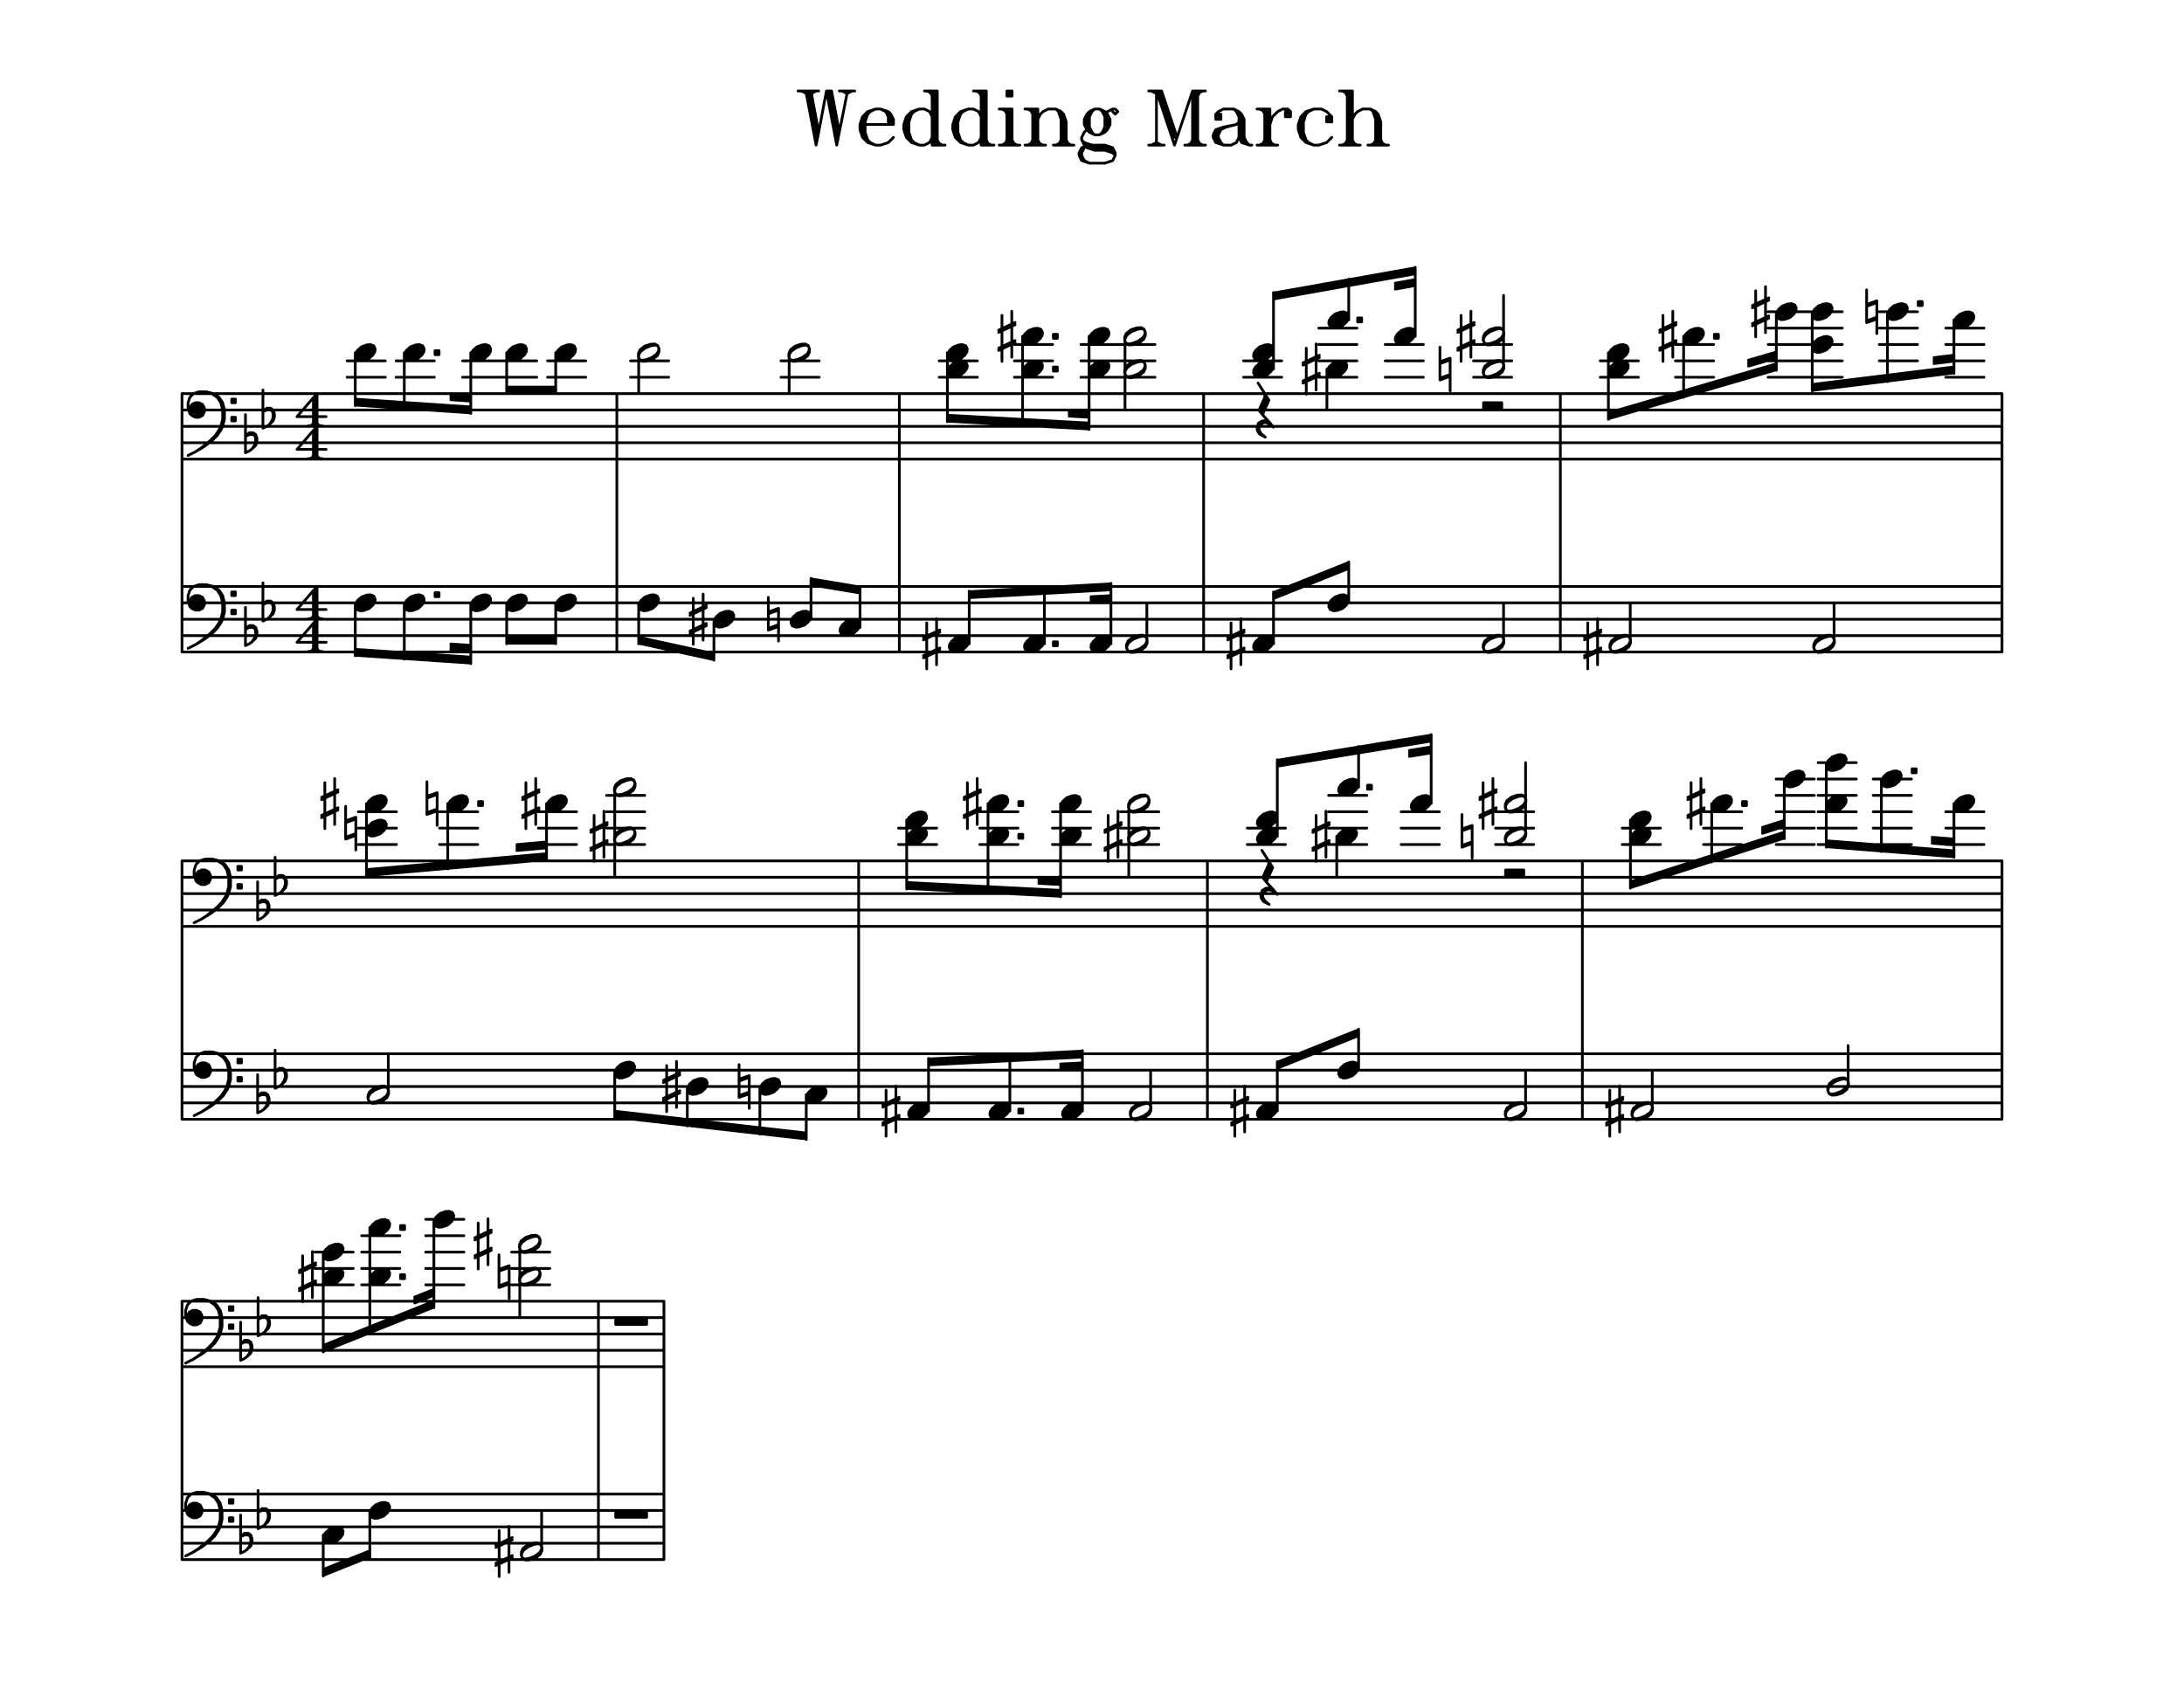 <svg xmlns="http://www.w3.org/2000/svg" width="1200" height="925.135"><rect x="0" y="0" width="1200" height="925.135" fill="white"></rect><path stroke="black" stroke-width="1.5" stroke-linecap="round" stroke-linejoin="round" fill="none" d="M 442.75,50 448.417,79.75 M 444.167,50 448.417,72.667 448.417,79.75 M 445.583,50 449.833,72.667 M 454.083,50 449.833,72.667 448.417,79.75 M 454.083,50 459.75,79.75 M 455.5,50 459.75,72.667 459.75,79.75 M 456.917,50 461.167,72.667 M 465.417,51.417 461.167,72.667 459.75,79.75 M 438.5,50 449.833,50 M 454.083,50 456.917,50 M 461.167,50 469.667,50 M 439.917,50 444.167,51.417 M 441.333,50 444.167,52.833 M 447,50 445.583,52.833 M 448.417,50 445.583,51.417 M 462.583,50 465.417,51.417 M 468.25,50 465.417,51.417 M 475.333,68.417 490.917,68.417 490.917,65.583 489.5,62.75 488.083,61.333 483.833,59.917 481,59.917 476.75,61.333 473.917,64.167 472.5,68.417 472.5,71.25 473.917,75.5 476.75,78.333 481,79.75 483.833,79.75 488.083,78.333 490.917,75.5 M 489.5,67 489.5,65.583 488.083,62.75 M 475.333,64.167 473.917,67 473.917,72.667 475.333,75.5 M 488.083,68.417 488.083,64.167 486.667,61.333 483.833,59.917 M 481,59.917 478.167,61.333 476.75,62.75 475.333,67 475.333,72.667 476.75,76.917 478.167,78.333 481,79.75 M 512.167,50 512.167,79.75 519.25,79.75 M 513.583,51.417 513.583,78.333 M 507.917,50 515,50 515,79.75 M 512.167,64.167 510.75,61.333 507.917,59.917 505.083,59.917 500.833,61.333 498,64.167 496.583,68.417 496.583,71.25 498,75.5 500.833,78.333 505.083,79.75 507.917,79.75 510.75,78.333 512.167,75.5 M 499.417,64.167 498,67 498,72.667 499.417,75.5 M 505.083,59.917 502.25,61.333 500.833,62.75 499.417,67 499.417,72.667 500.833,76.917 502.25,78.333 505.083,79.75 M 509.333,50 512.167,51.417 M 510.75,50 512.167,52.833 M 515,76.917 516.417,79.75 M 515,78.333 517.833,79.75 M 539.083,50 539.083,79.75 546.167,79.75 M 540.5,51.417 540.5,78.333 M 534.833,50 541.917,50 541.917,79.75 M 539.083,64.167 537.667,61.333 534.833,59.917 532,59.917 527.75,61.333 524.917,64.167 523.5,68.417 523.5,71.25 524.917,75.5 527.75,78.333 532,79.75 534.833,79.75 537.667,78.333 539.083,75.5 M 526.333,64.167 524.917,67 524.917,72.667 526.333,75.5 M 532,59.917 529.167,61.333 527.75,62.75 526.333,67 526.333,72.667 527.75,76.917 529.167,78.333 532,79.75 M 536.25,50 539.083,51.417 M 537.667,50 539.083,52.833 M 541.917,76.917 543.333,79.75 M 541.917,78.333 544.75,79.75 M 553.25,50 553.25,52.833 556.083,52.833 556.083,50 553.25,50 M 554.667,50 554.667,52.833 M 553.25,51.417 556.083,51.417 M 553.25,59.917 553.25,79.75 M 554.667,61.333 554.667,78.333 M 549,59.917 556.083,59.917 556.083,79.75 M 549,79.75 560.333,79.75 M 550.417,59.917 553.25,61.333 M 551.833,59.917 553.25,62.75 M 553.25,78.333 550.417,79.75 M 553.25,76.917 551.833,79.75 M 556.083,76.917 557.5,79.75 M 556.083,78.333 558.917,79.75 M 567.417,59.917 567.417,79.75 M 568.833,61.333 568.833,78.333 M 563.167,59.917 570.25,59.917 570.25,79.75 M 570.25,65.583 571.667,62.75 573.083,61.333 575.917,59.917 580.167,59.917 583,61.333 584.417,62.75 585.833,67 585.833,79.75 M 583,62.75 584.417,67 584.417,78.333 M 580.167,59.917 581.583,61.333 583,65.583 583,79.75 M 563.167,79.75 574.5,79.75 M 578.75,79.75 590.083,79.75 M 564.583,59.917 567.417,61.333 M 566,59.917 567.417,62.75 M 567.417,78.333 564.583,79.75 M 567.417,76.917 566,79.75 M 570.25,76.917 571.667,79.75 M 570.25,78.333 573.083,79.75 M 583,78.333 580.167,79.75 M 583,76.917 581.583,79.75 M 585.833,76.917 587.25,79.75 M 585.833,78.333 588.667,79.75 M 611.333,61.333 612.75,62.75 614.167,61.333 612.75,59.917 611.333,59.917 608.5,61.333 607.083,62.75 M 601.417,59.917 598.583,61.333 597.167,62.75 595.75,65.583 595.75,68.417 597.167,71.25 598.583,72.667 601.417,74.083 604.25,74.083 607.083,72.667 608.5,71.25 609.917,68.417 609.917,65.583 608.5,62.75 607.083,61.333 604.25,59.917 601.417,59.917 M 598.583,62.75 597.167,65.583 597.167,68.417 598.583,71.25 M 607.083,71.25 608.5,68.417 608.5,65.583 607.083,62.75 M 601.417,59.917 600,61.333 598.583,64.167 598.583,69.833 600,72.667 601.417,74.083 M 604.25,74.083 605.667,72.667 607.083,69.833 607.083,64.167 605.667,61.333 604.25,59.917 M 597.167,71.25 595.75,72.667 594.333,75.5 594.333,76.917 595.75,79.75 597.167,81.167 601.417,82.583 607.083,82.583 611.333,84 612.75,85.417 M 597.167,79.75 601.417,81.167 607.083,81.167 611.333,82.583 M 594.333,76.917 595.75,78.333 600,79.75 607.083,79.75 611.333,81.167 612.75,84 612.75,85.417 611.333,88.25 607.083,89.667 598.583,89.667 594.333,88.25 592.917,85.417 592.917,84 594.333,81.167 598.583,79.75 M 598.583,89.667 595.75,88.25 594.333,85.417 594.333,84 595.75,81.167 598.583,79.75 M 635.417,50 635.417,78.333 M 635.417,50 645.333,79.75 M 636.833,50 645.333,75.5 M 638.25,50 646.75,75.5 M 655.25,50 645.333,79.75 M 655.25,50 655.25,79.75 M 656.667,51.417 656.667,78.333 M 658.083,50 658.083,79.75 M 631.167,50 638.25,50 M 655.25,50 662.333,50 M 631.167,79.75 639.667,79.75 M 651,79.75 662.333,79.75 M 632.583,50 635.417,51.417 M 659.5,50 658.083,52.833 M 660.917,50 658.083,51.417 M 635.417,78.333 632.583,79.75 M 635.417,78.333 638.25,79.75 M 655.25,78.333 652.417,79.75 M 655.25,76.917 653.833,79.75 M 658.083,76.917 659.5,79.75 M 658.083,78.333 660.917,79.75 M 669.417,64.167 669.417,62.75 670.833,62.75 670.833,65.583 668,65.583 668,62.75 669.417,61.333 672.25,59.917 677.917,59.917 680.75,61.333 682.167,62.75 683.583,65.583 683.583,75.5 685,78.333 686.417,79.75 M 680.75,62.75 682.167,65.583 682.167,75.5 683.583,78.333 M 677.917,59.917 679.333,61.333 680.75,64.167 680.75,75.5 682.167,78.333 686.417,79.75 687.833,79.75 M 680.75,67 679.333,68.417 672.25,69.833 668,71.25 666.583,74.083 666.583,75.5 668,78.333 672.25,79.75 676.5,79.75 679.333,78.333 680.75,75.5 M 669.417,71.25 668,74.083 668,75.5 669.417,78.333 M 679.333,68.417 673.667,69.833 670.833,71.25 669.417,74.083 669.417,75.5 670.833,78.333 672.25,79.75 M 694.917,59.917 694.917,79.75 M 696.333,61.333 696.333,78.333 M 690.667,59.917 697.75,59.917 697.75,79.75 M 707.667,62.75 707.667,61.333 706.25,61.333 706.25,64.167 709.083,64.167 709.083,61.333 707.667,59.917 704.833,59.917 702,61.333 699.167,64.167 697.75,68.417 M 690.667,79.75 702,79.75 M 692.083,59.917 694.917,61.333 M 693.5,59.917 694.917,62.75 M 694.917,78.333 692.083,79.75 M 694.917,76.917 693.5,79.75 M 697.75,76.917 699.167,79.75 M 697.75,78.333 700.583,79.75 M 730.333,65.583 730.333,64.167 728.917,64.167 728.917,67 731.75,67 731.75,64.167 728.917,61.333 726.083,59.917 721.833,59.917 717.583,61.333 714.75,64.167 713.333,68.417 713.333,71.25 714.75,75.5 717.583,78.333 721.833,79.75 724.667,79.75 728.917,78.333 731.75,75.5 M 716.167,64.167 714.75,67 714.75,72.667 716.167,75.5 M 721.833,59.917 719,61.333 717.583,62.75 716.167,67 716.167,72.667 717.583,76.917 719,78.333 721.833,79.75 M 740.25,50 740.25,79.75 M 741.667,51.417 741.667,78.333 M 736,50 743.083,50 743.083,79.75 M 743.083,65.583 744.5,62.75 745.917,61.333 748.75,59.917 753,59.917 755.833,61.333 757.25,62.75 758.667,67 758.667,79.75 M 755.833,62.75 757.25,67 757.25,78.333 M 753,59.917 754.417,61.333 755.833,65.583 755.833,79.75 M 736,79.75 747.333,79.75 M 751.583,79.75 762.917,79.75 M 737.417,50 740.25,51.417 M 738.833,50 740.25,52.833 M 740.25,78.333 737.417,79.75 M 740.25,76.917 738.833,79.75 M 743.083,76.917 744.5,79.75 M 743.083,78.333 745.917,79.75 M 755.833,78.333 753,79.75 M 755.833,76.917 754.417,79.75 M 758.667,76.917 760.083,79.75 M 758.667,78.333 761.5,79.75 M 100,216.326 100,358.326 M 100,216.326 1100,216.326 M 100,225.326 1100,225.326 M 100,234.326 1100,234.326 M 100,243.326 1100,243.326 M 100,252.326 1100,252.326 M 100,322.326 1100,322.326 M 100,331.326 1100,331.326 M 100,340.326 1100,340.326 M 100,349.326 1100,349.326 M 100,358.326 1100,358.326 M 104.333,224.326 105.333,222.326 107.333,221.326 109.333,221.326 111.333,222.326 112.333,224.326 112.333,226.326 111.333,228.326 109.333,229.326 107.333,229.326 105.333,228.326 104.333,227.326 103.333,224.326 103.333,221.326 104.333,218.326 106.333,216.326 109.333,215.326 113.333,215.326 117.333,216.326 120.333,218.326 122.333,221.326 123.333,225.326 123.333,230.326 122.333,234.326 121.333,236.326 119.333,239.326 116.333,242.326 112.333,245.326 107.333,248.326 103.333,250.326 M 113.333,215.326 116.333,216.326 119.333,218.326 121.333,221.326 122.333,225.326 122.333,230.326 121.333,234.326 120.333,236.326 118.333,239.326 115.333,242.326 110.333,246.326 107.333,248.326 M 106.333,222.326 110.333,222.326 M 105.333,223.326 111.333,223.326 M 104.333,224.326 112.333,224.326 M 104.333,225.326 112.333,225.326 M 104.333,226.326 112.333,226.326 M 105.333,227.326 111.333,227.326 M 106.333,228.326 110.333,228.326 M 127.333,219.326 127.333,221.326 129.333,221.326 129.333,219.326 127.333,219.326 M 128.333,219.326 128.333,221.326 M 127.333,220.326 129.333,220.326 M 127.333,229.326 127.333,231.326 129.333,231.326 129.333,229.326 127.333,229.326 M 128.333,229.326 128.333,231.326 M 127.333,230.326 129.333,230.326 M 134.867,227.826 134.867,248.826 M 134.867,239.826 136.967,237.826 139.067,237.826 140.467,238.826 141.167,240.826 141.167,242.826 140.467,244.826 138.367,246.826 136.967,247.826 134.867,248.826 M 134.867,239.826 136.967,238.826 139.067,238.826 140.467,239.826 M 139.767,238.826 140.467,240.826 140.467,242.826 139.767,244.826 138.367,246.826 M 144.467,214.326 144.467,235.326 M 144.467,226.326 146.567,224.326 148.667,224.326 150.067,225.326 150.767,227.326 150.767,229.326 150.067,231.326 147.967,233.326 146.567,234.326 144.467,235.326 M 144.467,226.326 146.567,225.326 148.667,225.326 150.067,226.326 M 149.367,225.326 150.067,227.326 150.067,229.326 149.367,231.326 147.967,233.326 M 172.2,218.776 172.2,234.076 M 173.2,217.926 173.2,233.226 M 174.2,216.226 174.2,234.076 M 174.2,216.226 163.2,228.976 179.2,228.976 M 169.2,234.076 177.2,234.076 M 172.2,233.226 170.2,234.076 M 172.2,232.376 171.2,234.076 M 174.2,232.376 175.2,234.076 M 174.2,233.226 176.2,234.076 M 172.2,236.776 172.2,252.076 M 173.2,235.926 173.2,251.226 M 174.2,234.226 174.2,252.076 M 174.2,234.226 163.2,246.976 179.2,246.976 M 169.2,252.076 177.2,252.076 M 172.2,251.226 170.2,252.076 M 172.2,250.376 171.2,252.076 M 174.2,250.376 175.2,252.076 M 174.2,251.226 176.2,252.076 M 201.56,189.546 198.6,190.626 196.52,192.466 195.4,194.226 195.24,195.906 196.04,197.506 197.88,198.186 199.8,198.026 202.76,196.946 204.84,195.106 205.96,193.346 206.12,191.667 205.32,190.067 203.48,189.387 201.56,189.546 M 197.48,192.386 203.48,189.387 M 196.36,194.146 204.36,190.147 M 195.24,195.906 205.24,190.907 M 196.12,196.666 206.12,191.667 M 197,197.426 205,193.426 M 197.88,198.186 203.88,195.186 M 239.033,192.726 239.033,194.926 241.233,194.926 241.233,192.726 239.033,192.726 M 239.033,192.726 241.233,194.926 M 241.233,192.726 239.033,194.926 M 228.493,189.546 225.533,190.626 223.453,192.466 222.333,194.226 222.173,195.906 222.973,197.506 224.813,198.186 226.733,198.026 229.694,196.946 231.774,195.106 232.894,193.346 233.054,191.667 232.253,190.067 230.413,189.387 228.493,189.546 M 224.413,192.386 230.413,189.387 M 223.293,194.146 231.293,190.147 M 222.173,195.906 232.173,190.907 M 223.053,196.666 233.054,191.667 M 223.933,197.426 231.934,193.426 M 224.813,198.186 230.814,195.186 M 265.027,189.546 262.066,190.626 259.986,192.466 258.866,194.226 258.707,195.906 259.507,197.506 261.347,198.186 263.267,198.026 266.227,196.946 268.307,195.106 269.427,193.346 269.587,191.667 268.787,190.067 266.947,189.387 265.027,189.546 M 260.946,192.386 266.947,189.387 M 259.827,194.146 267.827,190.147 M 258.707,195.906 268.707,190.907 M 259.587,196.666 269.587,191.667 M 260.467,197.426 268.467,193.426 M 261.347,198.186 267.347,195.186 M 284.76,189.546 281.8,190.626 279.72,192.466 278.6,194.226 278.44,195.906 279.24,197.506 281.08,198.186 283,198.026 285.96,196.946 288.04,195.106 289.16,193.346 289.32,191.667 288.52,190.067 286.68,189.387 284.76,189.546 M 280.68,192.386 286.68,189.387 M 279.56,194.146 287.56,190.147 M 278.44,195.906 288.44,190.907 M 279.32,196.666 289.32,191.667 M 280.2,197.426 288.2,193.426 M 281.08,198.186 287.08,195.186 M 311.693,189.546 308.733,190.626 306.653,192.466 305.533,194.226 305.373,195.906 306.173,197.506 308.013,198.186 309.933,198.026 312.894,196.946 314.974,195.106 316.094,193.346 316.254,191.667 315.453,190.067 313.613,189.387 311.693,189.546 M 307.613,192.386 313.613,189.387 M 306.493,194.146 314.493,190.147 M 305.373,195.906 315.373,190.907 M 306.253,196.666 316.254,191.667 M 307.133,197.426 315.134,193.426 M 308.013,198.186 314.014,195.186 M 195.2,222.631 258.667,226.918 M 195.2,221.541 258.667,225.828 M 195.2,220.451 258.667,224.738 M 195.2,219.361 258.667,223.648 M 247.707,219.698 258.667,220.438 M 247.707,218.608 258.667,219.348 M 247.707,217.518 258.667,218.258 M 247.707,216.428 258.667,217.168 M 195.2,222.931 195.2,193.826 M 222.133,224.75 222.133,193.826 M 258.667,227.218 258.667,193.826 M 278.4,216.026 305.333,216.026 M 278.4,214.936 305.333,214.936 M 278.4,213.846 305.333,213.846 M 278.4,212.756 305.333,212.756 M 278.4,216.326 278.4,193.826 M 305.333,216.326 305.333,193.826 M 190.7,198.326 211.7,198.326 M 190.7,207.326 211.7,207.326 M 217.633,198.326 238.633,198.326 M 217.633,207.326 238.633,207.326 M 254.167,198.326 275.167,198.326 M 254.167,207.326 275.167,207.326 M 273.9,198.326 294.9,198.326 M 273.9,207.326 294.9,207.326 M 300.833,198.326 321.833,198.326 M 300.833,207.326 321.833,207.326 M 104.333,330.326 105.333,328.326 107.333,327.326 109.333,327.326 111.333,328.326 112.333,330.326 112.333,332.326 111.333,334.326 109.333,335.326 107.333,335.326 105.333,334.326 104.333,333.326 103.333,330.326 103.333,327.326 104.333,324.326 106.333,322.326 109.333,321.326 113.333,321.326 117.333,322.326 120.333,324.326 122.333,327.326 123.333,331.326 123.333,336.326 122.333,340.326 121.333,342.326 119.333,345.326 116.333,348.326 112.333,351.326 107.333,354.326 103.333,356.326 M 113.333,321.326 116.333,322.326 119.333,324.326 121.333,327.326 122.333,331.326 122.333,336.326 121.333,340.326 120.333,342.326 118.333,345.326 115.333,348.326 110.333,352.326 107.333,354.326 M 106.333,328.326 110.333,328.326 M 105.333,329.326 111.333,329.326 M 104.333,330.326 112.333,330.326 M 104.333,331.326 112.333,331.326 M 104.333,332.326 112.333,332.326 M 105.333,333.326 111.333,333.326 M 106.333,334.326 110.333,334.326 M 127.333,325.326 127.333,327.326 129.333,327.326 129.333,325.326 127.333,325.326 M 128.333,325.326 128.333,327.326 M 127.333,326.326 129.333,326.326 M 127.333,335.326 127.333,337.326 129.333,337.326 129.333,335.326 127.333,335.326 M 128.333,335.326 128.333,337.326 M 127.333,336.326 129.333,336.326 M 134.867,333.826 134.867,354.826 M 134.867,345.826 136.967,343.826 139.067,343.826 140.467,344.826 141.167,346.826 141.167,348.826 140.467,350.826 138.367,352.826 136.967,353.826 134.867,354.826 M 134.867,345.826 136.967,344.826 139.067,344.826 140.467,345.826 M 139.767,344.826 140.467,346.826 140.467,348.826 139.767,350.826 138.367,352.826 M 144.467,320.326 144.467,341.326 M 144.467,332.326 146.567,330.326 148.667,330.326 150.067,331.326 150.767,333.326 150.767,335.326 150.067,337.326 147.967,339.326 146.567,340.326 144.467,341.326 M 144.467,332.326 146.567,331.326 148.667,331.326 150.067,332.326 M 149.367,331.326 150.067,333.326 150.067,335.326 149.367,337.326 147.967,339.326 M 172.2,324.776 172.2,340.076 M 173.2,323.926 173.2,339.226 M 174.2,322.226 174.2,340.076 M 174.2,322.226 163.2,334.976 179.2,334.976 M 169.2,340.076 177.2,340.076 M 172.2,339.226 170.2,340.076 M 172.2,338.376 171.2,340.076 M 174.2,338.376 175.2,340.076 M 174.2,339.226 176.2,340.076 M 172.2,342.776 172.2,358.076 M 173.2,341.926 173.2,357.226 M 174.2,340.226 174.2,358.076 M 174.2,340.226 163.2,352.976 179.2,352.976 M 169.2,358.076 177.2,358.076 M 172.2,357.226 170.2,358.076 M 172.2,356.376 171.2,358.076 M 174.2,356.376 175.2,358.076 M 174.2,357.226 176.2,358.076 M 201.56,327.046 198.6,328.126 196.52,329.966 195.4,331.726 195.24,333.406 196.04,335.006 197.88,335.686 199.8,335.526 202.76,334.446 204.84,332.606 205.96,330.846 206.12,329.167 205.32,327.567 203.48,326.887 201.56,327.046 M 197.48,329.886 203.48,326.887 M 196.36,331.646 204.36,327.647 M 195.24,333.406 205.24,328.407 M 196.12,334.166 206.12,329.167 M 197,334.926 205,330.926 M 197.88,335.686 203.88,332.686 M 239.033,325.726 239.033,327.926 241.233,327.926 241.233,325.726 239.033,325.726 M 239.033,325.726 241.233,327.926 M 241.233,325.726 239.033,327.926 M 228.493,327.046 225.533,328.126 223.453,329.966 222.333,331.726 222.173,333.406 222.973,335.006 224.813,335.686 226.733,335.526 229.694,334.446 231.774,332.606 232.894,330.846 233.054,329.167 232.253,327.567 230.413,326.887 228.493,327.046 M 224.413,329.886 230.413,326.887 M 223.293,331.646 231.293,327.647 M 222.173,333.406 232.173,328.407 M 223.053,334.166 233.054,329.167 M 223.933,334.926 231.934,330.926 M 224.813,335.686 230.814,332.686 M 265.027,327.046 262.066,328.126 259.986,329.966 258.866,331.726 258.707,333.406 259.507,335.006 261.347,335.686 263.267,335.526 266.227,334.446 268.307,332.606 269.427,330.846 269.587,329.167 268.787,327.567 266.947,326.887 265.027,327.046 M 260.946,329.886 266.947,326.887 M 259.827,331.646 267.827,327.647 M 258.707,333.406 268.707,328.407 M 259.587,334.166 269.587,329.167 M 260.467,334.926 268.467,330.926 M 261.347,335.686 267.347,332.686 M 284.76,327.046 281.8,328.126 279.72,329.966 278.6,331.726 278.44,333.406 279.24,335.006 281.08,335.686 283,335.526 285.96,334.446 288.04,332.606 289.16,330.846 289.32,329.167 288.52,327.567 286.68,326.887 284.76,327.046 M 280.68,329.886 286.68,326.887 M 279.56,331.646 287.56,327.647 M 278.44,333.406 288.44,328.407 M 279.32,334.166 289.32,329.167 M 280.2,334.926 288.2,330.926 M 281.08,335.686 287.08,332.686 M 311.693,327.046 308.733,328.126 306.653,329.966 305.533,331.726 305.373,333.406 306.173,335.006 308.013,335.686 309.933,335.526 312.894,334.446 314.974,332.606 316.094,330.846 316.254,329.167 315.453,327.567 313.613,326.887 311.693,327.046 M 307.613,329.886 313.613,326.887 M 306.493,331.646 314.493,327.647 M 305.373,333.406 315.373,328.407 M 306.253,334.166 316.254,329.167 M 307.133,334.926 315.134,330.926 M 308.013,335.686 314.014,332.686 M 195.2,360.131 258.667,364.418 M 195.2,359.041 258.667,363.328 M 195.2,357.951 258.667,362.238 M 195.2,356.861 258.667,361.148 M 247.707,357.198 258.667,357.938 M 247.707,356.108 258.667,356.848 M 247.707,355.018 258.667,355.758 M 247.707,353.928 258.667,354.668 M 195.2,360.431 195.2,331.326 M 222.133,362.25 222.133,331.326 M 258.667,364.718 258.667,331.326 M 278.4,353.526 305.333,353.526 M 278.4,352.436 305.333,352.436 M 278.4,351.346 305.333,351.346 M 278.4,350.256 305.333,350.256 M 278.4,353.826 278.4,331.326 M 305.333,353.826 305.333,331.326 M 338.933,216.326 338.933,358.326 M 357.401,189.186 354.154,190.266 351.677,192.226 350.808,194.106 350.742,195.946 351.48,197.746 353.055,198.586 355.466,198.466 358.713,197.386 361.189,195.426 362.059,193.546 362.124,191.706 361.386,189.906 359.812,189.066 357.401,189.186 M 357.733,189.997 354.559,191.256 352.046,193.126 351.066,194.736 350.853,196.216 351.407,197.566 352.834,198.046 355.134,197.656 358.307,196.396 360.821,194.526 361.801,192.917 362.014,191.437 361.46,190.087 360.033,189.607 357.733,189.997 M 350.933,216.326 350.933,193.826 M 440.068,189.186 436.82,190.266 434.344,192.226 433.475,194.106 433.409,195.946 434.147,197.746 435.722,198.586 438.132,198.466 441.38,197.386 443.856,195.426 444.725,193.546 444.791,191.706 444.053,189.906 442.478,189.066 440.068,189.186 M 440.4,189.997 437.226,191.256 434.713,193.126 433.733,194.736 433.52,196.216 434.073,197.566 435.5,198.046 437.8,197.656 440.974,196.396 443.487,194.526 444.467,192.917 444.68,191.437 444.127,190.087 442.7,189.607 440.4,189.997 M 433.6,216.326 433.6,193.826 M 346.433,198.326 367.433,198.326 M 346.433,207.326 367.433,207.326 M 429.1,198.326 450.1,198.326 M 429.1,207.326 450.1,207.326 M 357.293,327.046 354.333,328.126 352.253,329.966 351.133,331.726 350.973,333.406 351.773,335.006 353.613,335.686 355.533,335.526 358.494,334.446 360.574,332.606 361.694,330.846 361.854,329.167 361.053,327.567 359.213,326.887 357.293,327.046 M 353.213,329.886 359.213,326.887 M 352.093,331.646 360.093,327.647 M 350.973,333.406 360.973,328.407 M 351.853,334.166 361.854,329.167 M 352.733,334.926 360.734,330.926 M 353.613,335.686 359.614,332.686 M 398.627,336.046 395.666,337.126 393.586,338.966 392.466,340.726 392.307,342.406 393.107,344.006 394.947,344.686 396.867,344.526 399.827,343.446 401.907,341.606 403.027,339.846 403.187,338.167 402.387,336.567 400.547,335.887 398.627,336.046 M 394.546,338.886 400.547,335.887 M 393.427,340.646 401.427,336.647 M 392.307,342.406 402.307,337.407 M 393.187,343.166 403.187,338.167 M 394.067,343.926 402.067,339.926 M 394.947,344.686 400.947,341.686 M 380.927,328.826 380.927,354.126 M 386.327,326.526 386.327,351.826 M 379.127,336.926 388.127,332.726 M 379.127,338.176 388.127,333.976 M 379.127,346.826 388.127,342.626 M 379.127,348.076 388.127,343.876 M 440.96,336.046 438,337.126 435.92,338.966 434.8,340.726 434.64,342.406 435.44,344.006 437.28,344.686 439.2,344.526 442.16,343.446 444.24,341.606 445.36,339.846 445.52,338.167 444.72,336.567 442.88,335.887 440.96,336.046 M 436.88,338.886 442.88,335.887 M 435.76,340.646 443.76,336.647 M 434.64,342.406 444.64,337.407 M 435.52,343.166 445.52,338.167 M 436.4,343.926 444.4,339.926 M 437.28,344.686 443.28,341.686 M 422.16,328.326 422.16,346.326 M 427.76,334.326 427.76,352.326 M 422.16,336.326 427.76,334.326 M 422.16,337.326 427.76,335.326 M 422.16,345.326 427.76,343.326 M 422.16,346.326 427.76,344.326 M 467.893,340.546 464.933,341.626 462.853,343.466 461.733,345.226 461.573,346.906 462.373,348.506 464.213,349.186 466.133,349.026 469.094,347.946 471.174,346.106 472.294,344.346 472.454,342.667 471.653,341.067 469.813,340.387 467.893,340.546 M 463.813,343.386 469.813,340.387 M 462.693,345.146 470.693,341.147 M 461.573,346.906 471.573,341.907 M 462.453,347.666 472.454,342.667 M 463.333,348.426 471.334,344.426 M 464.213,349.186 470.214,346.186 M 350.933,353.526 392.267,362.526 M 350.933,352.436 392.267,361.436 M 350.933,351.346 392.267,360.346 M 350.933,350.256 392.267,359.256 M 350.933,353.826 350.933,331.326 M 392.267,362.826 392.267,340.326 M 445.6,318.126 472.533,322.626 M 445.6,319.216 472.533,323.716 M 445.6,320.306 472.533,324.806 M 445.6,321.396 472.533,325.896 M 445.6,317.826 445.6,340.326 M 472.533,322.326 472.533,344.826 M 494.133,216.326 494.133,358.326 M 526.893,198.546 523.933,199.626 521.853,201.466 520.733,203.226 520.573,204.906 521.373,206.506 523.213,207.186 525.133,207.026 528.094,205.946 530.174,204.106 531.294,202.346 531.454,200.667 530.653,199.067 528.813,198.387 526.893,198.546 M 522.813,201.386 528.813,198.387 M 521.693,203.146 529.693,199.147 M 520.573,204.906 530.573,199.907 M 521.453,205.666 531.454,200.667 M 522.333,206.426 530.334,202.426 M 523.213,207.186 529.214,204.186 M 526.893,189.546 523.933,190.626 521.853,192.466 520.733,194.226 520.573,195.906 521.373,197.506 523.213,198.186 525.133,198.026 528.094,196.946 530.174,195.106 531.294,193.346 531.454,191.667 530.653,190.067 528.813,189.387 526.893,189.546 M 522.813,192.386 528.813,189.387 M 521.693,194.146 529.693,190.147 M 520.573,195.906 530.573,190.907 M 521.453,196.666 531.454,191.667 M 522.333,197.426 530.334,193.426 M 523.213,198.186 529.214,195.186 M 520.533,202.826 520.533,193.826 M 578.767,201.726 578.767,203.926 580.967,203.926 580.967,201.726 578.767,201.726 M 578.767,201.726 580.967,203.926 M 580.967,201.726 578.767,203.926 M 568.227,198.546 565.266,199.626 563.186,201.466 562.066,203.226 561.907,204.906 562.707,206.506 564.547,207.186 566.467,207.026 569.427,205.946 571.507,204.106 572.627,202.346 572.787,200.667 571.987,199.067 570.147,198.387 568.227,198.546 M 564.146,201.386 570.147,198.387 M 563.027,203.146 571.027,199.147 M 561.907,204.906 571.907,199.907 M 562.787,205.666 572.787,200.667 M 563.667,206.426 571.667,202.426 M 564.547,207.186 570.547,204.186 M 578.767,183.726 578.767,185.926 580.967,185.926 580.967,183.726 578.767,183.726 M 578.767,183.726 580.967,185.926 M 580.967,183.726 578.767,185.926 M 568.227,180.546 565.266,181.626 563.186,183.466 562.066,185.226 561.907,186.906 562.707,188.506 564.547,189.186 566.467,189.026 569.427,187.946 571.507,186.106 572.627,184.346 572.787,182.667 571.987,181.067 570.147,180.387 568.227,180.546 M 564.146,183.386 570.147,180.387 M 563.027,185.146 571.027,181.147 M 561.907,186.906 571.907,181.907 M 562.787,187.666 572.787,182.667 M 563.667,188.426 571.667,184.426 M 564.547,189.186 570.547,186.186 M 561.867,202.826 561.867,184.826 M 550.527,173.326 550.527,198.626 M 555.927,171.026 555.927,196.326 M 548.727,181.426 557.727,177.226 M 548.727,182.676 557.727,178.476 M 548.727,191.326 557.727,187.126 M 548.727,192.576 557.727,188.376 M 604.76,198.546 601.8,199.626 599.72,201.466 598.6,203.226 598.44,204.906 599.24,206.506 601.08,207.186 603,207.026 605.96,205.946 608.04,204.106 609.16,202.346 609.32,200.667 608.52,199.067 606.68,198.387 604.76,198.546 M 600.68,201.386 606.68,198.387 M 599.56,203.146 607.56,199.147 M 598.44,204.906 608.44,199.907 M 599.32,205.666 609.32,200.667 M 600.2,206.426 608.2,202.426 M 601.08,207.186 607.08,204.186 M 604.76,180.546 601.8,181.626 599.72,183.466 598.6,185.226 598.44,186.906 599.24,188.506 601.08,189.186 603,189.026 605.96,187.946 608.04,186.106 609.16,184.346 609.32,182.667 608.52,181.067 606.68,180.387 604.76,180.546 M 600.68,183.386 606.68,180.387 M 599.56,185.146 607.56,181.147 M 598.44,186.906 608.44,181.907 M 599.32,187.666 609.32,182.667 M 600.2,188.426 608.2,184.426 M 601.08,189.186 607.08,186.186 M 598.4,202.826 598.4,184.826 M 624.601,198.186 621.354,199.266 618.877,201.226 618.008,203.106 617.942,204.946 618.68,206.746 620.255,207.586 622.666,207.466 625.913,206.386 628.389,204.426 629.259,202.546 629.324,200.706 628.586,198.906 627.012,198.066 624.601,198.186 M 624.933,198.997 621.759,200.256 619.246,202.126 618.266,203.736 618.053,205.216 618.607,206.566 620.034,207.046 622.334,206.656 625.507,205.396 628.021,203.526 629.001,201.917 629.214,200.437 628.66,199.087 627.233,198.607 624.933,198.997 M 618.133,225.326 618.133,202.826 M 624.601,180.186 621.354,181.266 618.877,183.226 618.008,185.106 617.942,186.946 618.68,188.746 620.255,189.586 622.666,189.466 625.913,188.386 628.389,186.426 629.259,184.546 629.324,182.706 628.586,180.906 627.012,180.066 624.601,180.186 M 624.933,180.997 621.759,182.256 619.246,184.126 618.266,185.736 618.053,187.216 618.607,188.566 620.034,189.046 622.334,188.656 625.507,187.396 628.021,185.526 629.001,183.917 629.214,182.437 628.66,181.087 627.233,180.607 624.933,180.997 M 618.133,202.826 618.133,184.826 M 520.533,231.465 598.4,235.779 M 520.533,230.375 598.4,234.689 M 520.533,229.285 598.4,233.599 M 520.533,228.195 598.4,232.509 M 587.44,228.692 598.4,229.299 M 587.44,227.602 598.4,228.209 M 587.44,226.512 598.4,227.119 M 587.44,225.422 598.4,226.029 M 520.533,231.765 520.533,202.826 M 561.867,234.055 561.867,202.826 M 598.4,236.079 598.4,202.826 M 516.033,207.326 537.033,207.326 M 516.033,198.326 537.033,198.326 M 557.367,207.326 578.367,207.326 M 557.367,189.326 578.367,189.326 M 557.367,198.326 578.367,198.326 M 593.9,207.326 614.9,207.326 M 593.9,189.326 614.9,189.326 M 593.9,198.326 614.9,198.326 M 613.633,207.326 634.633,207.326 M 613.633,189.326 634.633,189.326 M 613.633,198.326 634.633,198.326 M 527.893,349.546 524.933,350.626 522.853,352.466 521.733,354.226 521.573,355.906 522.373,357.506 524.213,358.186 526.133,358.026 529.094,356.946 531.174,355.106 532.294,353.346 532.454,351.667 531.653,350.067 529.813,349.387 527.893,349.546 M 523.813,352.386 529.813,349.387 M 522.693,354.146 530.693,350.147 M 521.573,355.906 531.573,350.907 M 522.453,356.666 532.454,351.667 M 523.333,357.426 531.334,353.426 M 524.213,358.186 530.214,355.186 M 509.193,342.326 509.193,367.626 M 514.593,340.026 514.593,365.326 M 507.393,350.426 516.393,346.226 M 507.393,351.676 516.393,347.476 M 507.393,360.326 516.393,356.126 M 507.393,361.576 516.393,357.376 M 578.767,352.726 578.767,354.926 580.967,354.926 580.967,352.726 578.767,352.726 M 578.767,352.726 580.967,354.926 M 580.967,352.726 578.767,354.926 M 569.227,349.546 566.266,350.626 564.186,352.466 563.066,354.226 562.907,355.906 563.707,357.506 565.547,358.186 567.467,358.026 570.427,356.946 572.507,355.106 573.627,353.346 573.787,351.667 572.987,350.067 571.147,349.387 569.227,349.546 M 565.146,352.386 571.147,349.387 M 564.027,354.146 572.027,350.147 M 562.907,355.906 572.907,350.907 M 563.787,356.666 573.787,351.667 M 564.667,357.426 572.667,353.426 M 565.547,358.186 571.547,355.186 M 605.76,349.546 602.8,350.626 600.72,352.466 599.6,354.226 599.44,355.906 600.24,357.506 602.08,358.186 604,358.026 606.96,356.946 609.04,355.106 610.16,353.346 610.32,351.667 609.52,350.067 607.68,349.387 605.76,349.546 M 601.68,352.386 607.68,349.387 M 600.56,354.146 608.56,350.147 M 599.44,355.906 609.44,350.907 M 600.32,356.666 610.32,351.667 M 601.2,357.426 609.2,353.426 M 602.08,358.186 608.08,355.186 M 625.601,349.186 622.354,350.266 619.877,352.226 619.008,354.106 618.942,355.946 619.68,357.746 621.255,358.586 623.666,358.466 626.913,357.386 629.389,355.426 630.259,353.546 630.324,351.706 629.586,349.906 628.012,349.066 625.601,349.186 M 625.933,349.997 622.759,351.256 620.246,353.126 619.266,354.736 619.053,356.216 619.607,357.566 621.034,358.046 623.334,357.656 626.507,356.396 629.021,354.526 630.001,352.917 630.214,351.437 629.66,350.087 628.233,349.607 625.933,349.997 M 630.133,331.326 630.133,353.826 M 532.533,325.188 610.4,320.873 M 532.533,326.278 610.4,321.963 M 532.533,327.368 610.4,323.053 M 532.533,328.458 610.4,324.143 M 599.44,327.961 610.4,327.353 M 599.44,329.051 610.4,328.443 M 599.44,330.141 610.4,329.533 M 599.44,331.231 610.4,330.623 M 532.533,324.888 532.533,353.826 M 573.867,322.598 573.867,353.826 M 610.4,320.573 610.4,353.826 M 661.333,216.326 661.333,358.326 M 695.093,189.546 692.133,190.626 690.053,192.466 688.933,194.226 688.773,195.906 689.573,197.506 691.413,198.186 693.333,198.026 696.294,196.946 698.374,195.106 699.494,193.346 699.654,191.667 698.853,190.067 697.013,189.387 695.093,189.546 M 691.013,192.386 697.013,189.387 M 689.893,194.146 697.893,190.147 M 688.773,195.906 698.773,190.907 M 689.653,196.666 699.654,191.667 M 690.533,197.426 698.534,193.426 M 691.413,198.186 697.414,195.186 M 695.093,198.546 692.133,199.626 690.053,201.466 688.933,203.226 688.773,204.906 689.573,206.506 691.413,207.186 693.333,207.026 696.294,205.946 698.374,204.106 699.494,202.346 699.654,200.667 698.853,199.067 697.013,198.387 695.093,198.546 M 691.013,201.386 697.013,198.387 M 689.893,203.146 697.893,199.147 M 688.773,204.906 698.773,199.907 M 689.653,205.666 699.654,200.667 M 690.533,206.426 698.534,202.426 M 691.413,207.186 697.414,204.186 M 699.733,193.826 699.733,202.826 M 745.967,174.726 745.967,176.926 748.167,176.926 748.167,174.726 745.967,174.726 M 745.967,174.726 748.167,176.926 M 748.167,174.726 745.967,176.926 M 736.427,171.546 733.466,172.626 731.386,174.466 730.266,176.226 730.107,177.906 730.907,179.506 732.747,180.186 734.667,180.026 737.627,178.946 739.707,177.106 740.827,175.346 740.987,173.667 740.187,172.067 738.347,171.387 736.427,171.546 M 732.346,174.386 738.347,171.387 M 731.227,176.146 739.227,172.147 M 730.107,177.906 740.107,172.907 M 730.987,178.666 740.987,173.667 M 731.867,179.426 739.867,175.426 M 732.747,180.186 738.747,177.186 M 735.427,198.546 732.466,199.626 730.386,201.466 729.266,203.226 729.107,204.906 729.907,206.506 731.747,207.186 733.667,207.026 736.627,205.946 738.707,204.106 739.827,202.346 739.987,200.667 739.187,199.067 737.347,198.387 735.427,198.546 M 731.346,201.386 737.347,198.387 M 730.227,203.146 738.227,199.147 M 729.107,204.906 739.107,199.907 M 729.987,205.666 739.987,200.667 M 730.867,206.426 738.867,202.426 M 731.747,207.186 737.747,204.186 M 729.067,225.326 729.067,202.826 M 717.727,191.326 717.727,216.626 M 723.127,189.026 723.127,214.326 M 715.927,199.426 724.927,195.226 M 715.927,200.676 724.927,196.476 M 715.927,209.326 724.927,205.126 M 715.927,210.576 724.927,206.376 M 772.96,180.546 770,181.626 767.92,183.466 766.8,185.226 766.64,186.906 767.44,188.506 769.28,189.186 771.2,189.026 774.16,187.946 776.24,186.106 777.36,184.346 777.52,182.667 776.72,181.067 774.88,180.387 772.96,180.546 M 768.88,183.386 774.88,180.387 M 767.76,185.146 775.76,181.147 M 766.64,186.906 776.64,181.907 M 767.52,187.666 777.52,182.667 M 768.4,188.426 776.4,184.426 M 769.28,189.186 775.28,186.186 M 821.601,180.186 818.354,181.266 815.877,183.226 815.008,185.106 814.942,186.946 815.68,188.746 817.255,189.586 819.666,189.466 822.913,188.386 825.389,186.426 826.259,184.546 826.324,182.706 825.586,180.906 824.012,180.066 821.601,180.186 M 821.933,180.997 818.759,182.256 816.246,184.126 815.266,185.736 815.053,187.216 815.607,188.566 817.034,189.046 819.334,188.656 822.507,187.396 825.021,185.526 826.001,183.917 826.214,182.437 825.66,181.087 824.233,180.607 821.933,180.997 M 826.133,162.326 826.133,184.826 M 802.793,173.326 802.793,198.626 M 808.193,171.026 808.193,196.326 M 800.993,181.426 809.993,177.226 M 800.993,182.676 809.993,178.476 M 800.993,191.326 809.993,187.126 M 800.993,192.576 809.993,188.376 M 821.601,198.186 818.354,199.266 815.877,201.226 815.008,203.106 814.942,204.946 815.68,206.746 817.255,207.586 819.666,207.466 822.913,206.386 825.389,204.426 826.259,202.546 826.324,200.706 825.586,198.906 824.012,198.066 821.601,198.186 M 821.933,198.997 818.759,200.256 816.246,202.126 815.266,203.736 815.053,205.216 815.607,206.566 817.034,207.046 819.334,206.656 822.507,205.396 825.021,203.526 826.001,201.917 826.214,200.437 825.66,199.087 824.233,198.607 821.933,198.997 M 826.133,184.826 826.133,202.826 M 791.173,190.826 791.173,208.826 M 796.773,196.826 796.773,214.826 M 791.173,198.826 796.773,196.826 M 791.173,199.826 796.773,197.826 M 791.173,207.826 796.773,205.826 M 791.173,208.826 796.773,206.826 M 699.733,161.057 777.6,147.2 M 699.733,162.147 777.6,148.29 M 699.733,163.237 777.6,149.38 M 699.733,164.327 777.6,150.47 M 766.64,155.63 777.6,153.68 M 766.64,156.72 777.6,154.77 M 766.64,157.81 777.6,155.86 M 766.64,158.9 777.6,156.95 M 699.733,160.757 699.733,193.826 M 741.067,153.402 741.067,175.826 M 777.6,146.9 777.6,184.826 M 691.241,210.501 697.214,219.952 693.933,227.316 694.033,228.311 M 696.119,219.057 692.838,226.421 M 694.825,216.172 695.025,218.162 691.743,225.526 694.033,228.311 697.417,231.992 M 699.707,234.777 697.417,231.992 695.327,231.196 693.337,231.396 691.447,232.591 690.652,234.681 690.851,236.671 692.046,238.561 695.231,240.251 M 699.707,234.777 697.517,232.987 695.427,232.191 691.447,232.591 691.846,236.571 693.041,238.461 695.231,240.251 M 695.327,231.196 692.542,233.486 690.851,236.671 M 815.133,221.326 815.133,225.076 M 825.133,221.326 825.133,225.076 M 815.133,221.326 825.133,221.326 M 815.133,222.576 825.133,222.576 M 815.133,223.826 825.133,223.826 M 815.133,225.076 825.133,225.076 M 683.233,198.326 704.233,198.326 M 683.233,207.326 704.233,207.326 M 724.567,180.326 745.567,180.326 M 724.567,189.326 745.567,189.326 M 724.567,198.326 745.567,198.326 M 724.567,207.326 745.567,207.326 M 761.1,189.326 782.1,189.326 M 761.1,198.326 782.1,198.326 M 761.1,207.326 782.1,207.326 M 809.633,189.326 830.633,189.326 M 809.633,198.326 830.633,198.326 M 809.633,207.326 830.633,207.326 M 695.093,349.546 692.133,350.626 690.053,352.466 688.933,354.226 688.773,355.906 689.573,357.506 691.413,358.186 693.333,358.026 696.294,356.946 698.374,355.106 699.494,353.346 699.654,351.667 698.853,350.067 697.013,349.387 695.093,349.546 M 691.013,352.386 697.013,349.387 M 689.893,354.146 697.893,350.147 M 688.773,355.906 698.773,350.907 M 689.653,356.666 699.654,351.667 M 690.533,357.426 698.534,353.426 M 691.413,358.186 697.414,355.186 M 676.393,342.326 676.393,367.626 M 681.793,340.026 681.793,365.326 M 674.593,350.426 683.593,346.226 M 674.593,351.676 683.593,347.476 M 674.593,360.326 683.593,356.126 M 674.593,361.576 683.593,357.376 M 736.427,327.046 733.466,328.126 731.386,329.966 730.266,331.726 730.107,333.406 730.907,335.006 732.747,335.686 734.667,335.526 737.627,334.446 739.707,332.606 740.827,330.846 740.987,329.167 740.187,327.567 738.347,326.887 736.427,327.046 M 732.346,329.886 738.347,326.887 M 731.227,331.646 739.227,327.647 M 730.107,333.406 740.107,328.407 M 730.987,334.166 740.987,329.167 M 731.867,334.926 739.867,330.926 M 732.747,335.686 738.747,332.686 M 821.601,349.186 818.354,350.266 815.877,352.226 815.008,354.106 814.942,355.946 815.68,357.746 817.255,358.586 819.666,358.466 822.913,357.386 825.389,355.426 826.259,353.546 826.324,351.706 825.586,349.906 824.012,349.066 821.601,349.186 M 821.933,349.997 818.759,351.256 816.246,353.126 815.266,354.736 815.053,356.216 815.607,357.566 817.034,358.046 819.334,357.656 822.507,356.396 825.021,354.526 826.001,352.917 826.214,351.437 825.66,350.087 824.233,349.607 821.933,349.997 M 826.133,331.326 826.133,353.826 M 699.733,325.66 741.067,309.126 M 699.733,326.75 741.067,310.216 M 699.733,327.84 741.067,311.306 M 699.733,328.93 741.067,312.396 M 699.733,325.36 699.733,353.826 M 741.067,308.826 741.067,331.326 M 857.333,216.326 857.333,358.326 M 890.093,198.546 887.133,199.626 885.053,201.466 883.933,203.226 883.773,204.906 884.573,206.506 886.413,207.186 888.333,207.026 891.294,205.946 893.374,204.106 894.494,202.346 894.654,200.667 893.853,199.067 892.013,198.387 890.093,198.546 M 886.013,201.386 892.013,198.387 M 884.893,203.146 892.893,199.147 M 883.773,204.906 893.773,199.907 M 884.653,205.666 894.654,200.667 M 885.533,206.426 893.534,202.426 M 886.413,207.186 892.414,204.186 M 890.093,189.546 887.133,190.626 885.053,192.466 883.933,194.226 883.773,195.906 884.573,197.506 886.413,198.186 888.333,198.026 891.294,196.946 893.374,195.106 894.494,193.346 894.654,191.667 893.853,190.067 892.013,189.387 890.093,189.546 M 886.013,192.386 892.013,189.387 M 884.893,194.146 892.893,190.147 M 883.773,195.906 893.773,190.907 M 884.653,196.666 894.654,191.667 M 885.533,197.426 893.534,193.426 M 886.413,198.186 892.414,195.186 M 883.733,202.826 883.733,193.826 M 941.967,183.726 941.967,185.926 944.167,185.926 944.167,183.726 941.967,183.726 M 941.967,183.726 944.167,185.926 M 944.167,183.726 941.967,185.926 M 931.427,180.546 928.466,181.626 926.386,183.466 925.266,185.226 925.107,186.906 925.907,188.506 927.747,189.186 929.667,189.026 932.627,187.946 934.707,186.106 935.827,184.346 935.987,182.667 935.187,181.067 933.347,180.387 931.427,180.546 M 927.346,183.386 933.347,180.387 M 926.227,185.146 934.227,181.147 M 925.107,186.906 935.107,181.907 M 925.987,187.666 935.987,182.667 M 926.867,188.426 934.867,184.426 M 927.747,189.186 933.747,186.186 M 913.727,173.326 913.727,198.626 M 919.127,171.026 919.127,196.326 M 911.927,181.426 920.927,177.226 M 911.927,182.676 920.927,178.476 M 911.927,191.326 920.927,187.126 M 911.927,192.576 920.927,188.376 M 982.36,167.046 979.4,168.126 977.32,169.966 976.2,171.726 976.04,173.406 976.84,175.006 978.68,175.686 980.6,175.526 983.56,174.446 985.64,172.606 986.76,170.846 986.92,169.167 986.12,167.567 984.28,166.887 982.36,167.046 M 978.28,169.886 984.28,166.887 M 977.16,171.646 985.16,167.647 M 976.04,173.406 986.04,168.407 M 976.92,174.166 986.92,169.167 M 977.8,174.926 985.8,170.926 M 978.68,175.686 984.68,172.686 M 964.66,159.826 964.66,185.126 M 970.06,157.526 970.06,182.826 M 962.86,167.926 971.86,163.726 M 962.86,169.176 971.86,164.976 M 962.86,177.826 971.86,173.626 M 962.86,179.076 971.86,174.876 M 1002.093,185.046 999.133,186.126 997.053,187.966 995.933,189.726 995.773,191.406 996.573,193.006 998.413,193.686 1000.333,193.526 1003.294,192.446 1005.374,190.606 1006.494,188.846 1006.654,187.167 1005.853,185.567 1004.013,184.887 1002.093,185.046 M 998.013,187.886 1004.013,184.887 M 996.893,189.646 1004.893,185.647 M 995.773,191.406 1005.773,186.407 M 996.653,192.166 1006.654,187.167 M 997.533,192.926 1005.534,188.926 M 998.413,193.686 1004.414,190.686 M 1002.093,167.046 999.133,168.126 997.053,169.966 995.933,171.726 995.773,173.406 996.573,175.006 998.413,175.686 1000.333,175.526 1003.294,174.446 1005.374,172.606 1006.494,170.846 1006.654,169.167 1005.853,167.567 1004.013,166.887 1002.093,167.046 M 998.013,169.886 1004.013,166.887 M 996.893,171.646 1004.893,167.647 M 995.773,173.406 1005.773,168.407 M 996.653,174.166 1006.654,169.167 M 997.533,174.926 1005.534,170.926 M 998.413,175.686 1004.414,172.686 M 995.733,189.326 995.733,171.326 M 1053.967,165.726 1053.967,167.926 1056.167,167.926 1056.167,165.726 1053.967,165.726 M 1053.967,165.726 1056.167,167.926 M 1056.167,165.726 1053.967,167.926 M 1043.427,167.046 1040.466,168.126 1038.386,169.966 1037.266,171.726 1037.107,173.406 1037.907,175.006 1039.747,175.686 1041.667,175.526 1044.627,174.446 1046.707,172.606 1047.827,170.846 1047.987,169.167 1047.187,167.567 1045.347,166.887 1043.427,167.046 M 1039.346,169.886 1045.347,166.887 M 1038.227,171.646 1046.227,167.647 M 1037.107,173.406 1047.107,168.407 M 1037.987,174.166 1047.987,169.167 M 1038.867,174.926 1046.867,170.926 M 1039.747,175.686 1045.747,172.686 M 1025.627,159.326 1025.627,177.326 M 1031.227,165.326 1031.227,183.326 M 1025.627,167.326 1031.227,165.326 M 1025.627,168.326 1031.227,166.326 M 1025.627,176.326 1031.227,174.326 M 1025.627,177.326 1031.227,175.326 M 1079.96,171.546 1077,172.626 1074.92,174.466 1073.8,176.226 1073.64,177.906 1074.44,179.506 1076.28,180.186 1078.2,180.026 1081.16,178.946 1083.24,177.106 1084.36,175.346 1084.52,173.667 1083.72,172.067 1081.88,171.387 1079.96,171.546 M 1075.88,174.386 1081.88,171.387 M 1074.76,176.146 1082.76,172.147 M 1073.64,177.906 1083.64,172.907 M 1074.52,178.666 1084.52,173.667 M 1075.4,179.426 1083.4,175.426 M 1076.28,180.186 1082.28,177.186 M 883.733,230.163 976,203.236 M 883.733,229.073 976,202.146 M 883.733,227.983 976,201.056 M 883.733,226.893 976,199.966 M 960.72,201.215 976,196.756 M 960.72,200.125 976,195.666 M 960.72,199.035 976,194.576 M 960.72,197.945 976,193.486 M 883.733,230.463 883.733,202.826 M 925.067,218.4 925.067,184.826 M 976,203.536 976,171.326 M 995.733,214.58 1073.6,204.95 M 995.733,213.49 1073.6,203.86 M 995.733,212.4 1073.6,202.77 M 995.733,211.31 1073.6,201.68 M 1062.64,199.826 1073.6,198.47 M 1062.64,198.736 1073.6,197.38 M 1062.64,197.646 1073.6,196.29 M 1062.64,196.556 1073.6,195.2 M 995.733,214.88 995.733,189.326 M 1037.067,209.768 1037.067,171.326 M 1073.6,205.25 1073.6,175.826 M 879.233,207.326 900.233,207.326 M 879.233,198.326 900.233,198.326 M 920.567,189.326 941.567,189.326 M 920.567,198.326 941.567,198.326 M 920.567,207.326 941.567,207.326 M 971.5,171.326 992.5,171.326 M 971.5,180.326 992.5,180.326 M 971.5,189.326 992.5,189.326 M 971.5,198.326 992.5,198.326 M 971.5,207.326 992.5,207.326 M 991.233,189.326 1012.233,189.326 M 991.233,198.326 1012.233,198.326 M 991.233,207.326 1012.233,207.326 M 991.233,171.326 1012.233,171.326 M 991.233,180.326 1012.233,180.326 M 1032.567,171.326 1053.567,171.326 M 1032.567,180.326 1053.567,180.326 M 1032.567,189.326 1053.567,189.326 M 1032.567,198.326 1053.567,198.326 M 1032.567,207.326 1053.567,207.326 M 1069.1,180.326 1090.1,180.326 M 1069.1,189.326 1090.1,189.326 M 1069.1,198.326 1090.1,198.326 M 1069.1,207.326 1090.1,207.326 M 891.201,349.186 887.954,350.266 885.477,352.226 884.608,354.106 884.542,355.946 885.28,357.746 886.855,358.586 889.266,358.466 892.513,357.386 894.989,355.426 895.859,353.546 895.924,351.706 895.186,349.906 893.612,349.066 891.201,349.186 M 891.533,349.997 888.359,351.256 885.846,353.126 884.866,354.736 884.653,356.216 885.207,357.566 886.634,358.046 888.934,357.656 892.107,356.396 894.621,354.526 895.601,352.917 895.814,351.437 895.26,350.087 893.833,349.607 891.533,349.997 M 895.733,331.326 895.733,353.826 M 872.393,342.326 872.393,367.626 M 877.793,340.026 877.793,365.326 M 870.593,350.426 879.593,346.226 M 870.593,351.676 879.593,347.476 M 870.593,360.326 879.593,356.126 M 870.593,361.576 879.593,357.376 M 1003.201,349.186 999.954,350.266 997.477,352.226 996.608,354.106 996.542,355.946 997.28,357.746 998.855,358.586 1001.266,358.466 1004.513,357.386 1006.989,355.426 1007.859,353.546 1007.924,351.706 1007.186,349.906 1005.612,349.066 1003.201,349.186 M 1003.533,349.997 1000.359,351.256 997.846,353.126 996.866,354.736 996.653,356.216 997.207,357.566 998.634,358.046 1000.934,357.656 1004.107,356.396 1006.621,354.526 1007.601,352.917 1007.814,351.437 1007.26,350.087 1005.833,349.607 1003.533,349.997 M 1007.733,331.326 1007.733,353.826 M 1100,216.326 1100,358.326 M 100,473.135 100,615.135 M 100,473.135 1100,473.135 M 100,482.135 1100,482.135 M 100,491.135 1100,491.135 M 100,500.135 1100,500.135 M 100,509.135 1100,509.135 M 100,579.135 1100,579.135 M 100,588.135 1100,588.135 M 100,597.135 1100,597.135 M 100,606.135 1100,606.135 M 100,615.135 1100,615.135 M 107.674,481.135 108.674,479.135 110.674,478.135 112.674,478.135 114.674,479.135 115.674,481.135 115.674,483.135 114.674,485.135 112.674,486.135 110.674,486.135 108.674,485.135 107.674,484.135 106.674,481.135 106.674,478.135 107.674,475.135 109.674,473.135 112.674,472.135 116.674,472.135 120.674,473.135 123.674,475.135 125.674,478.135 126.674,482.135 126.674,487.135 125.674,491.135 124.674,493.135 122.674,496.135 119.674,499.135 115.674,502.135 110.674,505.135 106.674,507.135 M 116.674,472.135 119.674,473.135 122.674,475.135 124.674,478.135 125.674,482.135 125.674,487.135 124.674,491.135 123.674,493.135 121.674,496.135 118.674,499.135 113.674,503.135 110.674,505.135 M 109.674,479.135 113.674,479.135 M 108.674,480.135 114.674,480.135 M 107.674,481.135 115.674,481.135 M 107.674,482.135 115.674,482.135 M 107.674,483.135 115.674,483.135 M 108.674,484.135 114.674,484.135 M 109.674,485.135 113.674,485.135 M 130.674,476.135 130.674,478.135 132.674,478.135 132.674,476.135 130.674,476.135 M 131.674,476.135 131.674,478.135 M 130.674,477.135 132.674,477.135 M 130.674,486.135 130.674,488.135 132.674,488.135 132.674,486.135 130.674,486.135 M 131.674,486.135 131.674,488.135 M 130.674,487.135 132.674,487.135 M 141.547,484.635 141.547,505.635 M 141.547,496.635 143.647,494.635 145.747,494.635 147.147,495.635 147.847,497.635 147.847,499.635 147.147,501.635 145.047,503.635 143.647,504.635 141.547,505.635 M 141.547,496.635 143.647,495.635 145.747,495.635 147.147,496.635 M 146.447,495.635 147.147,497.635 147.147,499.635 146.447,501.635 145.047,503.635 M 151.147,471.135 151.147,492.135 M 151.147,483.135 153.247,481.135 155.347,481.135 156.747,482.135 157.447,484.135 157.447,486.135 156.747,488.135 154.647,490.135 153.247,491.135 151.147,492.135 M 151.147,483.135 153.247,482.135 155.347,482.135 156.747,483.135 M 156.047,482.135 156.747,484.135 156.747,486.135 156.047,488.135 154.647,490.135 M 207.707,450.856 204.747,451.935 202.667,453.775 201.547,455.535 201.387,457.215 202.187,458.815 204.027,459.495 205.948,459.335 208.908,458.255 210.988,456.415 212.108,454.655 212.268,452.976 211.467,451.376 209.627,450.696 207.707,450.856 M 203.627,453.695 209.627,450.696 M 202.507,455.455 210.507,451.456 M 201.387,457.215 211.387,452.216 M 202.267,457.975 212.268,452.976 M 203.147,458.735 211.148,454.735 M 204.027,459.495 210.028,456.495 M 189.907,443.135 189.907,461.135 M 195.507,449.135 195.507,467.135 M 189.907,451.135 195.507,449.135 M 189.907,452.135 195.507,450.135 M 189.907,460.135 195.507,458.135 M 189.907,461.135 195.507,459.135 M 207.707,437.356 204.747,438.435 202.667,440.275 201.547,442.035 201.387,443.715 202.187,445.315 204.027,445.995 205.948,445.835 208.908,444.755 210.988,442.915 212.108,441.155 212.268,439.476 211.467,437.876 209.627,437.196 207.707,437.356 M 203.627,440.195 209.627,437.196 M 202.507,441.955 210.507,437.956 M 201.387,443.715 211.387,438.716 M 202.267,444.475 212.268,439.476 M 203.147,445.235 211.148,441.235 M 204.027,445.995 210.028,442.995 M 201.347,455.135 201.347,441.635 M 178.487,430.135 178.487,455.435 M 183.887,427.835 183.887,453.135 M 176.687,438.235 185.687,434.035 M 176.687,439.485 185.687,435.285 M 176.687,448.135 185.687,443.935 M 176.687,449.385 185.687,445.185 M 262.921,440.535 262.921,442.735 265.121,442.735 265.121,440.535 262.921,440.535 M 262.921,440.535 265.121,442.735 M 265.121,440.535 262.921,442.735 M 252.381,437.356 249.421,438.435 247.341,440.275 246.221,442.035 246.061,443.715 246.861,445.315 248.701,445.995 250.621,445.835 253.581,444.755 255.661,442.915 256.781,441.155 256.941,439.476 256.141,437.876 254.301,437.196 252.381,437.356 M 248.301,440.195 254.301,437.196 M 247.181,441.955 255.181,437.956 M 246.061,443.715 256.061,438.716 M 246.941,444.475 256.941,439.476 M 247.821,445.235 255.821,441.235 M 248.701,445.995 254.701,442.995 M 234.581,429.635 234.581,447.635 M 240.181,435.635 240.181,453.635 M 234.581,437.635 240.181,435.635 M 234.581,438.635 240.181,436.635 M 234.581,446.635 240.181,444.635 M 234.581,447.635 240.181,445.635 M 306.655,437.356 303.695,438.435 301.615,440.275 300.495,442.035 300.335,443.715 301.135,445.315 302.975,445.995 304.895,445.835 307.855,444.755 309.935,442.915 311.055,441.155 311.215,439.476 310.415,437.876 308.575,437.196 306.655,437.356 M 302.575,440.195 308.575,437.196 M 301.455,441.955 309.455,437.956 M 300.335,443.715 310.335,438.716 M 301.215,444.475 311.215,439.476 M 302.095,445.235 310.095,441.235 M 302.975,445.995 308.975,442.995 M 288.955,430.135 288.955,455.435 M 294.355,427.835 294.355,453.135 M 287.155,438.235 296.155,434.035 M 287.155,439.485 296.155,435.285 M 287.155,448.135 296.155,443.935 M 287.155,449.385 296.155,445.185 M 344.236,454.995 340.989,456.075 338.512,458.035 337.643,459.915 337.578,461.755 338.316,463.555 339.89,464.395 342.301,464.275 345.548,463.195 348.025,461.235 348.894,459.355 348.959,457.515 348.221,455.715 346.647,454.875 344.236,454.995 M 344.568,455.806 341.394,457.065 338.881,458.935 337.901,460.545 337.688,462.025 338.242,463.375 339.669,463.855 341.969,463.465 345.142,462.205 347.656,460.335 348.636,458.726 348.849,457.246 348.295,455.896 346.868,455.416 344.568,455.806 M 337.768,482.135 337.768,459.635 M 326.428,448.135 326.428,473.435 M 331.828,445.835 331.828,471.135 M 324.628,456.235 333.628,452.035 M 324.628,457.485 333.628,453.285 M 324.628,466.135 333.628,461.935 M 324.628,467.385 333.628,463.185 M 344.236,427.995 340.989,429.075 338.512,431.035 337.643,432.915 337.578,434.755 338.316,436.555 339.89,437.395 342.301,437.275 345.548,436.195 348.025,434.235 348.894,432.355 348.959,430.515 348.221,428.715 346.647,427.875 344.236,427.995 M 344.568,428.806 341.394,430.065 338.881,431.935 337.901,433.545 337.688,435.025 338.242,436.375 339.669,436.855 341.969,436.465 345.142,435.205 347.656,433.335 348.636,431.726 348.849,430.246 348.295,428.896 346.868,428.416 344.568,428.806 M 337.768,459.635 337.768,432.635 M 201.347,481.192 300.295,472.476 M 201.347,480.102 300.295,471.386 M 201.347,479.012 300.295,470.296 M 201.347,477.922 300.295,469.206 M 284.013,467.431 300.295,465.996 M 284.013,466.341 300.295,464.906 M 284.013,465.251 300.295,463.816 M 284.013,464.161 300.295,462.726 M 201.347,481.492 201.347,455.135 M 246.021,477.557 246.021,441.635 M 300.295,472.776 300.295,441.635 M 196.847,455.135 217.847,455.135 M 196.847,464.135 217.847,464.135 M 196.847,446.135 217.847,446.135 M 241.521,446.135 262.521,446.135 M 241.521,455.135 262.521,455.135 M 241.521,464.135 262.521,464.135 M 295.795,446.135 316.795,446.135 M 295.795,455.135 316.795,455.135 M 295.795,464.135 316.795,464.135 M 333.268,464.135 354.268,464.135 M 333.268,437.135 354.268,437.135 M 333.268,446.135 354.268,446.135 M 333.268,455.135 354.268,455.135 M 107.674,587.135 108.674,585.135 110.674,584.135 112.674,584.135 114.674,585.135 115.674,587.135 115.674,589.135 114.674,591.135 112.674,592.135 110.674,592.135 108.674,591.135 107.674,590.135 106.674,587.135 106.674,584.135 107.674,581.135 109.674,579.135 112.674,578.135 116.674,578.135 120.674,579.135 123.674,581.135 125.674,584.135 126.674,588.135 126.674,593.135 125.674,597.135 124.674,599.135 122.674,602.135 119.674,605.135 115.674,608.135 110.674,611.135 106.674,613.135 M 116.674,578.135 119.674,579.135 122.674,581.135 124.674,584.135 125.674,588.135 125.674,593.135 124.674,597.135 123.674,599.135 121.674,602.135 118.674,605.135 113.674,609.135 110.674,611.135 M 109.674,585.135 113.674,585.135 M 108.674,586.135 114.674,586.135 M 107.674,587.135 115.674,587.135 M 107.674,588.135 115.674,588.135 M 107.674,589.135 115.674,589.135 M 108.674,590.135 114.674,590.135 M 109.674,591.135 113.674,591.135 M 130.674,582.135 130.674,584.135 132.674,584.135 132.674,582.135 130.674,582.135 M 131.674,582.135 131.674,584.135 M 130.674,583.135 132.674,583.135 M 130.674,592.135 130.674,594.135 132.674,594.135 132.674,592.135 130.674,592.135 M 131.674,592.135 131.674,594.135 M 130.674,593.135 132.674,593.135 M 141.547,590.635 141.547,611.635 M 141.547,602.635 143.647,600.635 145.747,600.635 147.147,601.635 147.847,603.635 147.847,605.635 147.147,607.635 145.047,609.635 143.647,610.635 141.547,611.635 M 141.547,602.635 143.647,601.635 145.747,601.635 147.147,602.635 M 146.447,601.635 147.147,603.635 147.147,605.635 146.447,607.635 145.047,609.635 M 151.147,577.135 151.147,598.135 M 151.147,589.135 153.247,587.135 155.347,587.135 156.747,588.135 157.447,590.135 157.447,592.135 156.747,594.135 154.647,596.135 153.247,597.135 151.147,598.135 M 151.147,589.135 153.247,588.135 155.347,588.135 156.747,589.135 M 156.047,588.135 156.747,590.135 156.747,592.135 156.047,594.135 154.647,596.135 M 208.815,596.995 205.568,598.075 203.091,600.035 202.222,601.915 202.156,603.755 202.895,605.555 204.469,606.395 206.88,606.275 210.127,605.195 212.603,603.235 213.473,601.355 213.538,599.515 212.8,597.715 211.226,596.875 208.815,596.995 M 209.147,597.806 205.973,599.065 203.46,600.935 202.48,602.545 202.267,604.025 202.821,605.375 204.248,605.855 206.548,605.465 209.721,604.205 212.235,602.335 213.215,600.726 213.428,599.246 212.874,597.896 211.447,597.416 209.147,597.806 M 213.347,579.135 213.347,601.635 M 344.128,583.856 341.168,584.935 339.088,586.775 337.968,588.535 337.808,590.215 338.608,591.815 340.448,592.495 342.369,592.335 345.329,591.255 347.409,589.415 348.529,587.655 348.689,585.976 347.889,584.376 346.048,583.696 344.128,583.856 M 340.048,586.695 346.048,583.696 M 338.928,588.455 346.928,584.456 M 337.808,590.215 347.809,585.216 M 338.688,590.975 348.689,585.976 M 339.568,591.735 347.569,587.735 M 340.448,592.495 346.449,589.495 M 384.002,592.856 381.042,593.935 378.962,595.775 377.842,597.535 377.682,599.215 378.482,600.815 380.322,601.495 382.242,601.335 385.202,600.255 387.282,598.415 388.402,596.655 388.562,594.976 387.762,593.376 385.922,592.696 384.002,592.856 M 379.922,595.695 385.922,592.696 M 378.802,597.455 386.802,593.456 M 377.682,599.215 387.682,594.216 M 378.562,599.975 388.562,594.976 M 379.442,600.735 387.442,596.735 M 380.322,601.495 386.322,598.495 M 366.302,585.635 366.302,610.935 M 371.702,583.335 371.702,608.635 M 364.502,593.735 373.502,589.535 M 364.502,594.985 373.502,590.785 M 364.502,603.635 373.502,599.435 M 364.502,604.885 373.502,600.685 M 423.876,592.856 420.916,593.935 418.836,595.775 417.716,597.535 417.556,599.215 418.356,600.815 420.196,601.495 422.116,601.335 425.076,600.255 427.156,598.415 428.276,596.655 428.436,594.976 427.636,593.376 425.796,592.696 423.876,592.856 M 419.796,595.695 425.796,592.696 M 418.676,597.455 426.676,593.456 M 417.556,599.215 427.556,594.216 M 418.436,599.975 428.436,594.976 M 419.316,600.735 427.316,596.735 M 420.196,601.495 426.196,598.495 M 406.076,585.135 406.076,603.135 M 411.676,591.135 411.676,609.135 M 406.076,593.135 411.676,591.135 M 406.076,594.135 411.676,592.135 M 406.076,602.135 411.676,600.135 M 406.076,603.135 411.676,601.135 M 449.349,597.356 446.389,598.435 444.309,600.275 443.189,602.035 443.029,603.715 443.829,605.315 445.67,605.995 447.59,605.835 450.55,604.755 452.63,602.915 453.75,601.155 453.91,599.476 453.11,597.876 451.269,597.196 449.349,597.356 M 445.269,600.195 451.269,597.196 M 444.149,601.955 452.15,597.956 M 443.029,603.715 453.03,598.716 M 443.909,604.475 453.91,599.476 M 444.789,605.235 452.79,601.235 M 445.67,605.995 451.67,602.995 M 337.768,613.973 442.989,625.949 M 337.768,612.883 442.989,624.859 M 337.768,611.793 442.989,623.769 M 337.768,610.703 442.989,622.679 M 337.768,614.273 337.768,588.135 M 377.642,618.811 377.642,597.135 M 417.516,623.349 417.516,597.135 M 442.989,626.249 442.989,601.635 M 471.789,473.135 471.789,615.135 M 504.549,455.356 501.589,456.435 499.509,458.275 498.389,460.035 498.229,461.715 499.029,463.315 500.87,463.995 502.79,463.835 505.75,462.755 507.83,460.915 508.95,459.155 509.11,457.476 508.31,455.876 506.469,455.196 504.549,455.356 M 500.469,458.195 506.469,455.196 M 499.349,459.955 507.35,455.956 M 498.229,461.715 508.23,456.716 M 499.109,462.475 509.11,457.476 M 499.989,463.235 507.99,459.235 M 500.87,463.995 506.87,460.995 M 504.549,446.356 501.589,447.435 499.509,449.275 498.389,451.035 498.229,452.715 499.029,454.315 500.87,454.995 502.79,454.835 505.75,453.755 507.83,451.915 508.95,450.155 509.11,448.476 508.31,446.876 506.469,446.196 504.549,446.356 M 500.469,449.195 506.469,446.196 M 499.349,450.955 507.35,446.956 M 498.229,452.715 508.23,447.716 M 499.109,453.475 509.11,448.476 M 499.989,454.235 507.99,450.235 M 500.87,454.995 506.87,451.995 M 498.189,459.635 498.189,450.635 M 559.763,458.535 559.763,460.735 561.963,460.735 561.963,458.535 559.763,458.535 M 559.763,458.535 561.963,460.735 M 561.963,458.535 559.763,460.735 M 549.223,455.356 546.263,456.435 544.183,458.275 543.063,460.035 542.903,461.715 543.703,463.315 545.543,463.995 547.463,463.835 550.423,462.755 552.503,460.915 553.623,459.155 553.783,457.476 552.983,455.876 551.143,455.196 549.223,455.356 M 545.143,458.195 551.143,455.196 M 544.023,459.955 552.023,455.956 M 542.903,461.715 552.903,456.716 M 543.783,462.475 553.783,457.476 M 544.663,463.235 552.663,459.235 M 545.543,463.995 551.543,460.995 M 559.763,440.535 559.763,442.735 561.963,442.735 561.963,440.535 559.763,440.535 M 559.763,440.535 561.963,442.735 M 561.963,440.535 559.763,442.735 M 549.223,437.356 546.263,438.435 544.183,440.275 543.063,442.035 542.903,443.715 543.703,445.315 545.543,445.995 547.463,445.835 550.423,444.755 552.503,442.915 553.623,441.155 553.783,439.476 552.983,437.876 551.143,437.196 549.223,437.356 M 545.143,440.195 551.143,437.196 M 544.023,441.955 552.023,437.956 M 542.903,443.715 552.903,438.716 M 543.783,444.475 553.783,439.476 M 544.663,445.235 552.663,441.235 M 545.543,445.995 551.543,442.995 M 542.863,459.635 542.863,441.635 M 531.523,430.135 531.523,455.435 M 536.923,427.835 536.923,453.135 M 529.723,438.235 538.723,434.035 M 529.723,439.485 538.723,435.285 M 529.723,448.135 538.723,443.935 M 529.723,449.385 538.723,445.185 M 589.097,455.356 586.137,456.435 584.057,458.275 582.937,460.035 582.777,461.715 583.577,463.315 585.417,463.995 587.337,463.835 590.297,462.755 592.377,460.915 593.497,459.155 593.657,457.476 592.857,455.876 591.017,455.196 589.097,455.356 M 585.017,458.195 591.017,455.196 M 583.897,459.955 591.897,455.956 M 582.777,461.715 592.777,456.716 M 583.657,462.475 593.657,457.476 M 584.537,463.235 592.537,459.235 M 585.417,463.995 591.417,460.995 M 589.097,437.356 586.137,438.435 584.057,440.275 582.937,442.035 582.777,443.715 583.577,445.315 585.417,445.995 587.337,445.835 590.297,444.755 592.377,442.915 593.497,441.155 593.657,439.476 592.857,437.876 591.017,437.196 589.097,437.356 M 585.017,440.195 591.017,437.196 M 583.897,441.955 591.897,437.956 M 582.777,443.715 592.777,438.716 M 583.657,444.475 593.657,439.476 M 584.537,445.235 592.537,441.235 M 585.417,445.995 591.417,442.995 M 582.737,459.635 582.737,441.635 M 626.678,454.995 623.431,456.075 620.954,458.035 620.085,459.915 620.02,461.755 620.758,463.555 622.332,464.395 624.743,464.275 627.99,463.195 630.467,461.235 631.336,459.355 631.401,457.515 630.663,455.715 629.089,454.875 626.678,454.995 M 627.01,455.806 623.837,457.065 621.323,458.935 620.343,460.545 620.13,462.025 620.684,463.375 622.111,463.855 624.411,463.465 627.585,462.205 630.098,460.335 631.078,458.726 631.291,457.246 630.737,455.896 629.31,455.416 627.01,455.806 M 620.211,482.135 620.211,459.635 M 608.871,448.135 608.871,473.435 M 614.271,445.835 614.271,471.135 M 607.071,456.235 616.071,452.035 M 607.071,457.485 616.071,453.285 M 607.071,466.135 616.071,461.935 M 607.071,467.385 616.071,463.185 M 626.678,436.995 623.431,438.075 620.954,440.035 620.085,441.915 620.02,443.755 620.758,445.555 622.332,446.395 624.743,446.275 627.99,445.195 630.467,443.235 631.336,441.355 631.401,439.515 630.663,437.715 629.089,436.875 626.678,436.995 M 627.01,437.806 623.837,439.065 621.323,440.935 620.343,442.545 620.13,444.025 620.684,445.375 622.111,445.855 624.411,445.465 627.585,444.205 630.098,442.335 631.078,440.726 631.291,439.246 630.737,437.896 629.31,437.416 627.01,437.806 M 620.211,459.635 620.211,441.635 M 498.189,488.277 582.737,492.592 M 498.189,487.187 582.737,491.502 M 498.189,486.097 582.737,490.412 M 498.189,485.007 582.737,489.322 M 570.775,485.502 582.737,486.112 M 570.775,484.412 582.737,485.022 M 570.775,483.322 582.737,483.932 M 570.775,482.232 582.737,482.842 M 498.189,488.577 498.189,459.635 M 542.863,490.857 542.863,459.635 M 582.737,492.892 582.737,459.635 M 493.689,464.135 514.689,464.135 M 493.689,455.135 514.689,455.135 M 538.363,464.135 559.363,464.135 M 538.363,446.135 559.363,446.135 M 538.363,455.135 559.363,455.135 M 578.237,464.135 599.237,464.135 M 578.237,446.135 599.237,446.135 M 578.237,455.135 599.237,455.135 M 615.711,464.135 636.711,464.135 M 615.711,446.135 636.711,446.135 M 615.711,455.135 636.711,455.135 M 505.549,606.356 502.589,607.435 500.509,609.275 499.389,611.035 499.229,612.715 500.029,614.315 501.87,614.995 503.79,614.835 506.75,613.755 508.83,611.915 509.95,610.155 510.11,608.476 509.31,606.876 507.469,606.196 505.549,606.356 M 501.469,609.195 507.469,606.196 M 500.349,610.955 508.35,606.956 M 499.229,612.715 509.23,607.716 M 500.109,613.475 510.11,608.476 M 500.989,614.235 508.99,610.235 M 501.87,614.995 507.87,611.995 M 486.849,599.135 486.849,624.435 M 492.249,596.835 492.249,622.135 M 485.049,607.235 494.049,603.035 M 485.049,608.485 494.049,604.285 M 485.049,617.135 494.049,612.935 M 485.049,618.385 494.049,614.185 M 559.763,609.535 559.763,611.735 561.963,611.735 561.963,609.535 559.763,609.535 M 559.763,609.535 561.963,611.735 M 561.963,609.535 559.763,611.735 M 550.223,606.356 547.263,607.435 545.183,609.275 544.063,611.035 543.903,612.715 544.703,614.315 546.543,614.995 548.463,614.835 551.423,613.755 553.503,611.915 554.623,610.155 554.783,608.476 553.983,606.876 552.143,606.196 550.223,606.356 M 546.143,609.195 552.143,606.196 M 545.023,610.955 553.023,606.956 M 543.903,612.715 553.903,607.716 M 544.783,613.475 554.783,608.476 M 545.663,614.235 553.663,610.235 M 546.543,614.995 552.543,611.995 M 590.097,606.356 587.137,607.435 585.057,609.275 583.937,611.035 583.777,612.715 584.577,614.315 586.417,614.995 588.337,614.835 591.297,613.755 593.377,611.915 594.497,610.155 594.657,608.476 593.857,606.876 592.017,606.196 590.097,606.356 M 586.017,609.195 592.017,606.196 M 584.897,610.955 592.897,606.956 M 583.777,612.715 593.777,607.716 M 584.657,613.475 594.657,608.476 M 585.537,614.235 593.537,610.235 M 586.417,614.995 592.417,611.995 M 627.678,605.995 624.431,607.075 621.954,609.035 621.085,610.915 621.02,612.755 621.758,614.555 623.332,615.395 625.743,615.275 628.99,614.195 631.467,612.235 632.336,610.355 632.401,608.515 631.663,606.715 630.089,605.875 627.678,605.995 M 628.01,606.806 624.837,608.065 622.323,609.935 621.343,611.545 621.13,613.025 621.684,614.375 623.111,614.855 625.411,614.465 628.585,613.205 631.098,611.335 632.078,609.726 632.291,608.246 631.737,606.896 630.31,606.416 628.01,606.806 M 632.211,588.135 632.211,610.635 M 510.189,581.994 594.737,577.678 M 510.189,583.084 594.737,578.768 M 510.189,584.174 594.737,579.858 M 510.189,585.264 594.737,580.948 M 582.775,584.769 594.737,584.158 M 582.775,585.859 594.737,585.248 M 582.775,586.949 594.737,586.338 M 582.775,588.039 594.737,587.428 M 510.189,581.694 510.189,610.635 M 554.863,579.414 554.863,610.635 M 594.737,577.378 594.737,610.635 M 663.411,473.135 663.411,615.135 M 697.17,446.356 694.21,447.435 692.13,449.275 691.01,451.035 690.85,452.715 691.65,454.315 693.491,454.995 695.411,454.835 698.371,453.755 700.451,451.915 701.571,450.155 701.731,448.476 700.931,446.876 699.09,446.196 697.17,446.356 M 693.09,449.195 699.09,446.196 M 691.97,450.955 699.971,446.956 M 690.85,452.715 700.851,447.716 M 691.73,453.475 701.731,448.476 M 692.611,454.235 700.611,450.235 M 693.491,454.995 699.491,451.995 M 697.17,455.356 694.21,456.435 692.13,458.275 691.01,460.035 690.85,461.715 691.65,463.315 693.491,463.995 695.411,463.835 698.371,462.755 700.451,460.915 701.571,459.155 701.731,457.476 700.931,455.876 699.09,455.196 697.17,455.356 M 693.09,458.195 699.09,455.196 M 691.97,459.955 699.971,455.956 M 690.85,461.715 700.851,456.716 M 691.73,462.475 701.731,457.476 M 692.611,463.235 700.611,459.235 M 693.491,463.995 699.491,460.995 M 701.811,450.635 701.811,459.635 M 751.384,431.535 751.384,433.735 753.584,433.735 753.584,431.535 751.384,431.535 M 751.384,431.535 753.584,433.735 M 753.584,431.535 751.384,433.735 M 741.844,428.356 738.884,429.435 736.804,431.275 735.684,433.035 735.524,434.715 736.324,436.315 738.164,436.995 740.084,436.835 743.044,435.755 745.124,433.915 746.244,432.155 746.404,430.476 745.604,428.876 743.764,428.196 741.844,428.356 M 737.764,431.195 743.764,428.196 M 736.644,432.955 744.644,428.956 M 735.524,434.715 745.524,429.716 M 736.404,435.475 746.404,430.476 M 737.284,436.235 745.284,432.235 M 738.164,436.995 744.164,433.995 M 740.844,455.356 737.884,456.435 735.804,458.275 734.684,460.035 734.524,461.715 735.324,463.315 737.164,463.995 739.084,463.835 742.044,462.755 744.124,460.915 745.244,459.155 745.404,457.476 744.604,455.876 742.764,455.196 740.844,455.356 M 736.764,458.195 742.764,455.196 M 735.644,459.955 743.644,455.956 M 734.524,461.715 744.524,456.716 M 735.404,462.475 745.404,457.476 M 736.284,463.235 744.284,459.235 M 737.164,463.995 743.164,460.995 M 734.484,482.135 734.484,459.635 M 723.144,448.135 723.144,473.435 M 728.544,445.835 728.544,471.135 M 721.344,456.235 730.344,452.035 M 721.344,457.485 730.344,453.285 M 721.344,466.135 730.344,461.935 M 721.344,467.385 730.344,463.185 M 781.718,437.356 778.758,438.435 776.678,440.275 775.558,442.035 775.398,443.715 776.198,445.315 778.038,445.995 779.958,445.835 782.918,444.755 784.998,442.915 786.118,441.155 786.278,439.476 785.478,437.876 783.638,437.196 781.718,437.356 M 777.638,440.195 783.638,437.196 M 776.518,441.955 784.518,437.956 M 775.398,443.715 785.398,438.716 M 776.278,444.475 786.278,439.476 M 777.158,445.235 785.158,441.235 M 778.038,445.995 784.038,442.995 M 833.699,436.995 830.452,438.075 827.975,440.035 827.106,441.915 827.041,443.755 827.779,445.555 829.353,446.395 831.764,446.275 835.011,445.195 837.488,443.235 838.357,441.355 838.422,439.515 837.684,437.715 836.11,436.875 833.699,436.995 M 834.031,437.806 830.858,439.065 828.344,440.935 827.364,442.545 827.151,444.025 827.705,445.375 829.132,445.855 831.432,445.465 834.606,444.205 837.119,442.335 838.099,440.726 838.312,439.246 837.758,437.896 836.331,437.416 834.031,437.806 M 838.232,419.135 838.232,441.635 M 814.892,430.135 814.892,455.435 M 820.292,427.835 820.292,453.135 M 813.092,438.235 822.092,434.035 M 813.092,439.485 822.092,435.285 M 813.092,448.135 822.092,443.935 M 813.092,449.385 822.092,445.185 M 833.699,454.995 830.452,456.075 827.975,458.035 827.106,459.915 827.041,461.755 827.779,463.555 829.353,464.395 831.764,464.275 835.011,463.195 837.488,461.235 838.357,459.355 838.422,457.515 837.684,455.715 836.11,454.875 833.699,454.995 M 834.031,455.806 830.858,457.065 828.344,458.935 827.364,460.545 827.151,462.025 827.705,463.375 829.132,463.855 831.432,463.465 834.606,462.205 837.119,460.335 838.099,458.726 838.312,457.246 837.758,455.896 836.331,455.416 834.031,455.806 M 838.232,441.635 838.232,459.635 M 803.272,447.635 803.272,465.635 M 808.872,453.635 808.872,471.635 M 803.272,455.635 808.872,453.635 M 803.272,456.635 808.872,454.635 M 803.272,464.635 808.872,462.635 M 803.272,465.635 808.872,463.635 M 701.811,417.834 786.358,404.018 M 701.811,418.924 786.358,405.108 M 701.811,420.014 786.358,406.198 M 701.811,421.104 786.358,407.288 M 774.396,412.453 786.358,410.498 M 774.396,413.543 786.358,411.588 M 774.396,414.633 786.358,412.678 M 774.396,415.723 786.358,413.768 M 701.811,417.534 701.811,450.635 M 746.484,410.234 746.484,432.635 M 786.358,403.718 786.358,441.635 M 693.318,467.31 699.291,476.761 696.01,484.125 696.11,485.12 M 698.197,475.866 694.915,483.23 M 696.902,472.981 697.102,474.971 693.821,482.335 696.11,485.12 699.494,488.801 M 701.784,491.586 699.494,488.801 697.405,488.006 695.415,488.205 693.524,489.4 692.729,491.49 692.929,493.48 694.123,495.37 697.308,497.06 M 701.784,491.586 699.594,489.796 697.504,489.001 693.524,489.4 693.924,493.38 695.118,495.27 697.308,497.06 M 697.405,488.006 694.619,490.295 692.929,493.48 M 827.232,478.135 827.232,481.885 M 837.232,478.135 837.232,481.885 M 827.232,478.135 837.232,478.135 M 827.232,479.385 837.232,479.385 M 827.232,480.635 837.232,480.635 M 827.232,481.885 837.232,481.885 M 685.311,455.135 706.311,455.135 M 685.311,464.135 706.311,464.135 M 729.984,437.135 750.984,437.135 M 729.984,446.135 750.984,446.135 M 729.984,455.135 750.984,455.135 M 729.984,464.135 750.984,464.135 M 769.858,446.135 790.858,446.135 M 769.858,455.135 790.858,455.135 M 769.858,464.135 790.858,464.135 M 821.732,446.135 842.732,446.135 M 821.732,455.135 842.732,455.135 M 821.732,464.135 842.732,464.135 M 697.17,606.356 694.21,607.435 692.13,609.275 691.01,611.035 690.85,612.715 691.65,614.315 693.491,614.995 695.411,614.835 698.371,613.755 700.451,611.915 701.571,610.155 701.731,608.476 700.931,606.876 699.09,606.196 697.17,606.356 M 693.09,609.195 699.09,606.196 M 691.97,610.955 699.971,606.956 M 690.85,612.715 700.851,607.716 M 691.73,613.475 701.731,608.476 M 692.611,614.235 700.611,610.235 M 693.491,614.995 699.491,611.995 M 678.471,599.135 678.471,624.435 M 683.871,596.835 683.871,622.135 M 676.671,607.235 685.671,603.035 M 676.671,608.485 685.671,604.285 M 676.671,617.135 685.671,612.935 M 676.671,618.385 685.671,614.185 M 741.844,583.856 738.884,584.935 736.804,586.775 735.684,588.535 735.524,590.215 736.324,591.815 738.164,592.495 740.084,592.335 743.044,591.255 745.124,589.415 746.244,587.655 746.404,585.976 745.604,584.376 743.764,583.696 741.844,583.856 M 737.764,586.695 743.764,583.696 M 736.644,588.455 744.644,584.456 M 735.524,590.215 745.524,585.216 M 736.404,590.975 746.404,585.976 M 737.284,591.735 745.284,587.735 M 738.164,592.495 744.164,589.495 M 833.699,605.995 830.452,607.075 827.975,609.035 827.106,610.915 827.041,612.755 827.779,614.555 829.353,615.395 831.764,615.275 835.011,614.195 837.488,612.235 838.357,610.355 838.422,608.515 837.684,606.715 836.11,605.875 833.699,605.995 M 834.031,606.806 830.858,608.065 828.344,609.935 827.364,611.545 827.151,613.025 827.705,614.375 829.132,614.855 831.432,614.465 834.606,613.205 837.119,611.335 838.099,609.726 838.312,608.246 837.758,606.896 836.331,606.416 834.031,606.806 M 838.232,588.135 838.232,610.635 M 701.811,583.805 746.484,565.935 M 701.811,584.895 746.484,567.025 M 701.811,585.985 746.484,568.115 M 701.811,587.075 746.484,569.205 M 701.811,583.505 701.811,610.635 M 746.484,565.635 746.484,588.135 M 869.432,473.135 869.432,615.135 M 902.191,455.356 899.231,456.435 897.151,458.275 896.031,460.035 895.871,461.715 896.672,463.315 898.512,463.995 900.432,463.835 903.392,462.755 905.472,460.915 906.592,459.155 906.752,457.476 905.952,455.876 904.112,455.196 902.191,455.356 M 898.111,458.195 904.112,455.196 M 896.991,459.955 904.992,455.956 M 895.871,461.715 905.872,456.716 M 896.752,462.475 906.752,457.476 M 897.632,463.235 905.632,459.235 M 898.512,463.995 904.512,460.995 M 902.191,446.356 899.231,447.435 897.151,449.275 896.031,451.035 895.871,452.715 896.672,454.315 898.512,454.995 900.432,454.835 903.392,453.755 905.472,451.915 906.592,450.155 906.752,448.476 905.952,446.876 904.112,446.196 902.191,446.356 M 898.111,449.195 904.112,446.196 M 896.991,450.955 904.992,446.956 M 895.871,452.715 905.872,447.716 M 896.752,453.475 906.752,448.476 M 897.632,454.235 905.632,450.235 M 898.512,454.995 904.512,451.995 M 895.832,459.635 895.832,450.635 M 957.405,440.535 957.405,442.735 959.605,442.735 959.605,440.535 957.405,440.535 M 957.405,440.535 959.605,442.735 M 959.605,440.535 957.405,442.735 M 946.865,437.356 943.905,438.435 941.825,440.275 940.705,442.035 940.545,443.715 941.345,445.315 943.185,445.995 945.105,445.835 948.066,444.755 950.146,442.915 951.266,441.155 951.425,439.476 950.625,437.876 948.785,437.196 946.865,437.356 M 942.785,440.195 948.785,437.196 M 941.665,441.955 949.665,437.956 M 940.545,443.715 950.545,438.716 M 941.425,444.475 951.425,439.476 M 942.305,445.235 950.305,441.235 M 943.185,445.995 949.185,442.995 M 929.165,430.135 929.165,455.435 M 934.565,427.835 934.565,453.135 M 927.365,438.235 936.365,434.035 M 927.365,439.485 936.365,435.285 M 927.365,448.135 936.365,443.935 M 927.365,449.385 936.365,445.185 M 986.739,423.856 983.779,424.935 981.699,426.775 980.579,428.535 980.419,430.215 981.219,431.815 983.059,432.495 984.979,432.335 987.939,431.255 990.019,429.415 991.139,427.655 991.299,425.976 990.499,424.376 988.659,423.696 986.739,423.856 M 982.659,426.695 988.659,423.696 M 981.539,428.455 989.539,424.456 M 980.419,430.215 990.419,425.216 M 981.299,430.975 991.299,425.976 M 982.179,431.735 990.179,427.735 M 983.059,432.495 989.059,429.495 M 1009.813,437.356 1006.852,438.435 1004.772,440.275 1003.652,442.035 1003.492,443.715 1004.293,445.315 1006.133,445.995 1008.053,445.835 1011.013,444.755 1013.093,442.915 1014.213,441.155 1014.373,439.476 1013.573,437.876 1011.733,437.196 1009.813,437.356 M 1005.732,440.195 1011.733,437.196 M 1004.612,441.955 1012.613,437.956 M 1003.492,443.715 1013.493,438.716 M 1004.373,444.475 1014.373,439.476 M 1005.253,445.235 1013.253,441.235 M 1006.133,445.995 1012.133,442.995 M 1009.813,414.856 1006.852,415.935 1004.772,417.775 1003.652,419.535 1003.492,421.215 1004.293,422.815 1006.133,423.495 1008.053,423.335 1011.013,422.255 1013.093,420.415 1014.213,418.655 1014.373,416.976 1013.573,415.376 1011.733,414.696 1009.813,414.856 M 1005.732,417.695 1011.733,414.696 M 1004.612,419.455 1012.613,415.456 M 1003.492,421.215 1013.493,416.216 M 1004.373,421.975 1014.373,416.976 M 1005.253,422.735 1013.253,418.735 M 1006.133,423.495 1012.133,420.495 M 1003.453,441.635 1003.453,419.135 M 1050.626,422.535 1050.626,424.735 1052.826,424.735 1052.826,422.535 1050.626,422.535 M 1050.626,422.535 1052.826,424.735 M 1052.826,422.535 1050.626,424.735 M 1040.086,423.856 1037.126,424.935 1035.046,426.775 1033.926,428.535 1033.766,430.215 1034.566,431.815 1036.406,432.495 1038.326,432.335 1041.287,431.255 1043.367,429.415 1044.487,427.655 1044.646,425.976 1043.846,424.376 1042.006,423.696 1040.086,423.856 M 1036.006,426.695 1042.006,423.696 M 1034.886,428.455 1042.886,424.456 M 1033.766,430.215 1043.766,425.216 M 1034.646,430.975 1044.646,425.976 M 1035.526,431.735 1043.527,427.735 M 1036.406,432.495 1042.407,429.495 M 1079.96,437.356 1077,438.435 1074.92,440.275 1073.8,442.035 1073.64,443.715 1074.44,445.315 1076.28,445.995 1078.2,445.835 1081.16,444.755 1083.24,442.915 1084.36,441.155 1084.52,439.476 1083.72,437.876 1081.88,437.196 1079.96,437.356 M 1075.88,440.195 1081.88,437.196 M 1074.76,441.955 1082.76,437.956 M 1073.64,443.715 1083.64,438.716 M 1074.52,444.475 1084.52,439.476 M 1075.4,445.235 1083.4,441.235 M 1076.28,445.995 1082.28,442.995 M 895.832,487.851 980.379,460.615 M 895.832,486.761 980.379,459.525 M 895.832,485.671 980.379,458.435 M 895.832,484.581 980.379,457.345 M 968.417,457.989 980.379,454.135 M 968.417,456.899 980.379,453.045 M 968.417,455.809 980.379,451.955 M 968.417,454.719 980.379,450.865 M 895.832,488.151 895.832,459.635 M 940.505,473.76 940.505,441.635 M 980.379,460.915 980.379,428.135 M 1003.453,465.343 1073.6,470.86 M 1003.453,464.253 1073.6,469.77 M 1003.453,463.163 1073.6,468.68 M 1003.453,462.073 1073.6,467.59 M 1061.638,463.439 1073.6,464.38 M 1061.638,462.349 1073.6,463.29 M 1061.638,461.259 1073.6,462.2 M 1061.638,460.169 1073.6,461.11 M 1003.453,465.643 1003.453,441.635 M 1033.726,468.024 1033.726,428.135 M 1073.6,471.16 1073.6,441.635 M 891.332,464.135 912.332,464.135 M 891.332,455.135 912.332,455.135 M 936.005,446.135 957.005,446.135 M 936.005,455.135 957.005,455.135 M 936.005,464.135 957.005,464.135 M 975.879,428.135 996.879,428.135 M 975.879,437.135 996.879,437.135 M 975.879,446.135 996.879,446.135 M 975.879,455.135 996.879,455.135 M 975.879,464.135 996.879,464.135 M 998.953,446.135 1019.953,446.135 M 998.953,455.135 1019.953,455.135 M 998.953,464.135 1019.953,464.135 M 998.953,419.135 1019.953,419.135 M 998.953,428.135 1019.953,428.135 M 998.953,437.135 1019.953,437.135 M 1029.226,428.135 1050.226,428.135 M 1029.226,437.135 1050.226,437.135 M 1029.226,446.135 1050.226,446.135 M 1029.226,455.135 1050.226,455.135 M 1029.226,464.135 1050.226,464.135 M 1069.1,446.135 1090.1,446.135 M 1069.1,455.135 1090.1,455.135 M 1069.1,464.135 1090.1,464.135 M 903.299,605.995 900.052,607.075 897.575,609.035 896.706,610.915 896.641,612.755 897.379,614.555 898.953,615.395 901.364,615.275 904.611,614.195 907.088,612.235 907.957,610.355 908.022,608.515 907.284,606.715 905.71,605.875 903.299,605.995 M 903.631,606.806 900.458,608.065 897.944,609.935 896.964,611.545 896.751,613.025 897.305,614.375 898.732,614.855 901.032,614.465 904.206,613.205 906.719,611.335 907.699,609.726 907.912,608.246 907.358,606.896 905.931,606.416 903.631,606.806 M 907.832,588.135 907.832,610.635 M 884.492,599.135 884.492,624.435 M 889.892,596.835 889.892,622.135 M 882.692,607.235 891.692,603.035 M 882.692,608.485 891.692,604.285 M 882.692,617.135 891.692,612.935 M 882.692,618.385 891.692,614.185 M 1010.92,592.495 1007.673,593.575 1005.197,595.535 1004.327,597.415 1004.262,599.255 1005,601.055 1006.574,601.895 1008.985,601.775 1012.232,600.695 1014.709,598.735 1015.578,596.855 1015.644,595.015 1014.905,593.215 1013.331,592.375 1010.92,592.495 M 1011.252,593.306 1008.079,594.565 1005.565,596.435 1004.585,598.045 1004.372,599.525 1004.926,600.875 1006.353,601.355 1008.653,600.965 1011.827,599.705 1014.34,597.835 1015.32,596.226 1015.533,594.746 1014.979,593.396 1013.552,592.916 1011.252,593.306 M 1015.453,574.635 1015.453,597.135 M 1100,473.135 1100,615.135 M 100,715.135 100,857.135 M 100,715.135 364.8,715.135 M 100,724.135 364.8,724.135 M 100,733.135 364.8,733.135 M 100,742.135 364.8,742.135 M 100,751.135 364.8,751.135 M 100,821.135 364.8,821.135 M 100,830.135 364.8,830.135 M 100,839.135 364.8,839.135 M 100,848.135 364.8,848.135 M 100,857.135 364.8,857.135 M 103,723.135 104,721.135 106,720.135 108,720.135 110,721.135 111,723.135 111,725.135 110,727.135 108,728.135 106,728.135 104,727.135 103,726.135 102,723.135 102,720.135 103,717.135 105,715.135 108,714.135 112,714.135 116,715.135 119,717.135 121,720.135 122,724.135 122,729.135 121,733.135 120,735.135 118,738.135 115,741.135 111,744.135 106,747.135 102,749.135 M 112,714.135 115,715.135 118,717.135 120,720.135 121,724.135 121,729.135 120,733.135 119,735.135 117,738.135 114,741.135 109,745.135 106,747.135 M 105,721.135 109,721.135 M 104,722.135 110,722.135 M 103,723.135 111,723.135 M 103,724.135 111,724.135 M 103,725.135 111,725.135 M 104,726.135 110,726.135 M 105,727.135 109,727.135 M 126,718.135 126,720.135 128,720.135 128,718.135 126,718.135 M 127,718.135 127,720.135 M 126,719.135 128,719.135 M 126,728.135 126,730.135 128,730.135 128,728.135 126,728.135 M 127,728.135 127,730.135 M 126,729.135 128,729.135 M 132.2,726.635 132.2,747.635 M 132.2,738.635 134.3,736.635 136.4,736.635 137.8,737.635 138.5,739.635 138.5,741.635 137.8,743.635 135.7,745.635 134.3,746.635 132.2,747.635 M 132.2,738.635 134.3,737.635 136.4,737.635 137.8,738.635 M 137.1,737.635 137.8,739.635 137.8,741.635 137.1,743.635 135.7,745.635 M 141.8,713.135 141.8,734.135 M 141.8,725.135 143.9,723.135 146,723.135 147.4,724.135 148.1,726.135 148.1,728.135 147.4,730.135 145.3,732.135 143.9,733.135 141.8,734.135 M 141.8,725.135 143.9,724.135 146,724.135 147.4,725.135 M 146.7,724.135 147.4,726.135 147.4,728.135 146.7,730.135 145.3,732.135 M 183.96,697.356 181,698.435 178.92,700.275 177.8,702.035 177.64,703.715 178.44,705.315 180.28,705.995 182.2,705.835 185.16,704.755 187.24,702.915 188.36,701.155 188.52,699.476 187.72,697.876 185.88,697.196 183.96,697.356 M 179.88,700.195 185.88,697.196 M 178.76,701.955 186.76,697.956 M 177.64,703.715 187.64,698.716 M 178.52,704.475 188.52,699.476 M 179.4,705.235 187.4,701.235 M 180.28,705.995 186.28,702.995 M 166.26,690.135 166.26,715.435 M 171.66,687.835 171.66,713.135 M 164.46,698.235 173.46,694.035 M 164.46,699.485 173.46,695.285 M 164.46,708.135 173.46,703.935 M 164.46,709.385 173.46,705.185 M 183.96,683.856 181,684.935 178.92,686.775 177.8,688.535 177.64,690.215 178.44,691.815 180.28,692.495 182.2,692.335 185.16,691.255 187.24,689.415 188.36,687.655 188.52,685.976 187.72,684.376 185.88,683.696 183.96,683.856 M 179.88,686.695 185.88,683.696 M 178.76,688.455 186.76,684.456 M 177.64,690.215 187.64,685.216 M 178.52,690.975 188.52,685.976 M 179.4,691.735 187.4,687.735 M 180.28,692.495 186.28,689.495 M 177.6,701.635 177.6,688.135 M 220.1,700.535 220.1,702.735 222.3,702.735 222.3,700.535 220.1,700.535 M 220.1,700.535 222.3,702.735 M 222.3,700.535 220.1,702.735 M 209.56,697.356 206.6,698.435 204.52,700.275 203.4,702.035 203.24,703.715 204.04,705.315 205.88,705.995 207.8,705.835 210.76,704.755 212.84,702.915 213.96,701.155 214.12,699.476 213.32,697.876 211.48,697.196 209.56,697.356 M 205.48,700.195 211.48,697.196 M 204.36,701.955 212.36,697.956 M 203.24,703.715 213.24,698.716 M 204.12,704.475 214.12,699.476 M 205,705.235 213,701.235 M 205.88,705.995 211.88,702.995 M 220.1,673.535 220.1,675.735 222.3,675.735 222.3,673.535 220.1,673.535 M 220.1,673.535 222.3,675.735 M 222.3,673.535 220.1,675.735 M 209.56,670.356 206.6,671.435 204.52,673.275 203.4,675.035 203.24,676.715 204.04,678.315 205.88,678.995 207.8,678.835 210.76,677.755 212.84,675.915 213.96,674.155 214.12,672.476 213.32,670.876 211.48,670.196 209.56,670.356 M 205.48,673.195 211.48,670.196 M 204.36,674.955 212.36,670.956 M 203.24,676.715 213.24,671.716 M 204.12,677.475 214.12,672.476 M 205,678.235 213,674.235 M 205.88,678.995 211.88,675.995 M 203.2,701.635 203.2,674.635 M 244.76,665.856 241.8,666.935 239.72,668.775 238.6,670.535 238.44,672.215 239.24,673.815 241.08,674.495 243,674.335 245.96,673.255 248.04,671.415 249.16,669.655 249.32,667.976 248.52,666.376 246.68,665.696 244.76,665.856 M 240.68,668.695 246.68,665.696 M 239.56,670.455 247.56,666.456 M 238.44,672.215 248.44,667.216 M 239.32,672.975 249.32,667.976 M 240.2,673.735 248.2,669.735 M 241.08,674.495 247.08,671.495 M 292.068,696.995 288.82,698.075 286.344,700.035 285.475,701.915 285.409,703.755 286.147,705.555 287.722,706.395 290.132,706.275 293.38,705.195 295.856,703.235 296.725,701.355 296.791,699.515 296.053,697.715 294.478,696.875 292.068,696.995 M 292.4,697.806 289.226,699.065 286.713,700.935 285.733,702.545 285.52,704.025 286.073,705.375 287.5,705.855 289.8,705.465 292.974,704.205 295.487,702.335 296.467,700.726 296.68,699.246 296.127,697.896 294.7,697.416 292.4,697.806 M 285.6,724.135 285.6,701.635 M 274.16,689.635 274.16,707.635 M 279.76,695.635 279.76,713.635 M 274.16,697.635 279.76,695.635 M 274.16,698.635 279.76,696.635 M 274.16,706.635 279.76,704.635 M 274.16,707.635 279.76,705.635 M 292.068,678.995 288.82,680.075 286.344,682.035 285.475,683.915 285.409,685.755 286.147,687.555 287.722,688.395 290.132,688.275 293.38,687.195 295.856,685.235 296.725,683.355 296.791,681.515 296.053,679.715 294.478,678.875 292.068,678.995 M 292.4,679.806 289.226,681.065 286.713,682.935 285.733,684.545 285.52,686.025 286.073,687.375 287.5,687.855 289.8,687.465 292.974,686.205 295.487,684.335 296.467,682.726 296.68,681.246 296.127,679.896 294.7,679.416 292.4,679.806 M 285.6,701.635 285.6,683.635 M 262.74,672.135 262.74,697.435 M 268.14,669.835 268.14,695.135 M 260.94,680.235 269.94,676.035 M 260.94,681.485 269.94,677.285 M 260.94,690.135 269.94,685.935 M 260.94,691.385 269.94,687.185 M 177.6,742.715 238.4,718.395 M 177.6,741.625 238.4,717.305 M 177.6,740.535 238.4,716.215 M 177.6,739.445 238.4,715.125 M 227.84,716.139 238.4,711.915 M 227.84,715.049 238.4,710.825 M 227.84,713.959 238.4,709.735 M 227.84,712.869 238.4,708.645 M 177.6,743.015 177.6,701.635 M 203.2,732.775 203.2,701.635 M 238.4,718.695 238.4,670.135 M 173.1,706.135 194.1,706.135 M 173.1,688.135 194.1,688.135 M 173.1,697.135 194.1,697.135 M 198.7,706.135 219.7,706.135 M 198.7,679.135 219.7,679.135 M 198.7,688.135 219.7,688.135 M 198.7,697.135 219.7,697.135 M 233.9,670.135 254.9,670.135 M 233.9,679.135 254.9,679.135 M 233.9,688.135 254.9,688.135 M 233.9,697.135 254.9,697.135 M 233.9,706.135 254.9,706.135 M 281.1,706.135 302.1,706.135 M 281.1,688.135 302.1,688.135 M 281.1,697.135 302.1,697.135 M 103,829.135 104,827.135 106,826.135 108,826.135 110,827.135 111,829.135 111,831.135 110,833.135 108,834.135 106,834.135 104,833.135 103,832.135 102,829.135 102,826.135 103,823.135 105,821.135 108,820.135 112,820.135 116,821.135 119,823.135 121,826.135 122,830.135 122,835.135 121,839.135 120,841.135 118,844.135 115,847.135 111,850.135 106,853.135 102,855.135 M 112,820.135 115,821.135 118,823.135 120,826.135 121,830.135 121,835.135 120,839.135 119,841.135 117,844.135 114,847.135 109,851.135 106,853.135 M 105,827.135 109,827.135 M 104,828.135 110,828.135 M 103,829.135 111,829.135 M 103,830.135 111,830.135 M 103,831.135 111,831.135 M 104,832.135 110,832.135 M 105,833.135 109,833.135 M 126,824.135 126,826.135 128,826.135 128,824.135 126,824.135 M 127,824.135 127,826.135 M 126,825.135 128,825.135 M 126,834.135 126,836.135 128,836.135 128,834.135 126,834.135 M 127,834.135 127,836.135 M 126,835.135 128,835.135 M 132.2,832.635 132.2,853.635 M 132.2,844.635 134.3,842.635 136.4,842.635 137.8,843.635 138.5,845.635 138.5,847.635 137.8,849.635 135.7,851.635 134.3,852.635 132.2,853.635 M 132.2,844.635 134.3,843.635 136.4,843.635 137.8,844.635 M 137.1,843.635 137.8,845.635 137.8,847.635 137.1,849.635 135.7,851.635 M 141.8,819.135 141.8,840.135 M 141.8,831.135 143.9,829.135 146,829.135 147.4,830.135 148.1,832.135 148.1,834.135 147.4,836.135 145.3,838.135 143.9,839.135 141.8,840.135 M 141.8,831.135 143.9,830.135 146,830.135 147.4,831.135 M 146.7,830.135 147.4,832.135 147.4,834.135 146.7,836.135 145.3,838.135 M 183.96,839.356 181,840.435 178.92,842.275 177.8,844.035 177.64,845.715 178.44,847.315 180.28,847.995 182.2,847.835 185.16,846.755 187.24,844.915 188.36,843.155 188.52,841.476 187.72,839.876 185.88,839.196 183.96,839.356 M 179.88,842.195 185.88,839.196 M 178.76,843.955 186.76,839.956 M 177.64,845.715 187.64,840.716 M 178.52,846.475 188.52,841.476 M 179.4,847.235 187.4,843.235 M 180.28,847.995 186.28,844.995 M 209.56,825.856 206.6,826.935 204.52,828.775 203.4,830.535 203.24,832.215 204.04,833.815 205.88,834.495 207.8,834.335 210.76,833.255 212.84,831.415 213.96,829.655 214.12,827.976 213.32,826.376 211.48,825.696 209.56,825.856 M 205.48,828.695 211.48,825.696 M 204.36,830.455 212.36,826.456 M 203.24,832.215 213.24,827.216 M 204.12,832.975 214.12,827.976 M 205,833.735 213,829.735 M 205.88,834.495 211.88,831.495 M 293.068,847.995 289.82,849.075 287.344,851.035 286.475,852.915 286.409,854.755 287.147,856.555 288.722,857.395 291.132,857.275 294.38,856.195 296.856,854.235 297.725,852.355 297.791,850.515 297.053,848.715 295.478,847.875 293.068,847.995 M 293.4,848.806 290.226,850.065 287.713,851.935 286.733,853.545 286.52,855.025 287.073,856.375 288.5,856.855 290.8,856.465 293.974,855.205 296.487,853.335 297.467,851.726 297.68,850.246 297.127,848.896 295.7,848.416 293.4,848.806 M 297.6,830.135 297.6,852.635 M 274.26,841.135 274.26,866.435 M 279.66,838.835 279.66,864.135 M 272.46,849.235 281.46,845.035 M 272.46,850.485 281.46,846.285 M 272.46,859.135 281.46,854.935 M 272.46,860.385 281.46,856.185 M 177.6,865.835 203.2,855.595 M 177.6,864.745 203.2,854.505 M 177.6,863.655 203.2,853.415 M 177.6,862.565 203.2,852.325 M 177.6,866.135 177.6,843.635 M 203.2,855.895 203.2,830.135 M 328.8,715.135 328.8,857.135 M 338.3,724.135 338.3,727.885 M 355.3,724.135 355.3,727.885 M 338.3,724.135 355.3,724.135 M 338.3,725.385 355.3,725.385 M 338.3,726.635 355.3,726.635 M 338.3,727.885 355.3,727.885 M 338.3,830.135 338.3,833.885 M 355.3,830.135 355.3,833.885 M 338.3,830.135 355.3,830.135 M 338.3,831.385 355.3,831.385 M 338.3,832.635 355.3,832.635 M 338.3,833.885 355.3,833.885 M 364.8,715.135 364.8,857.135 "/></svg>